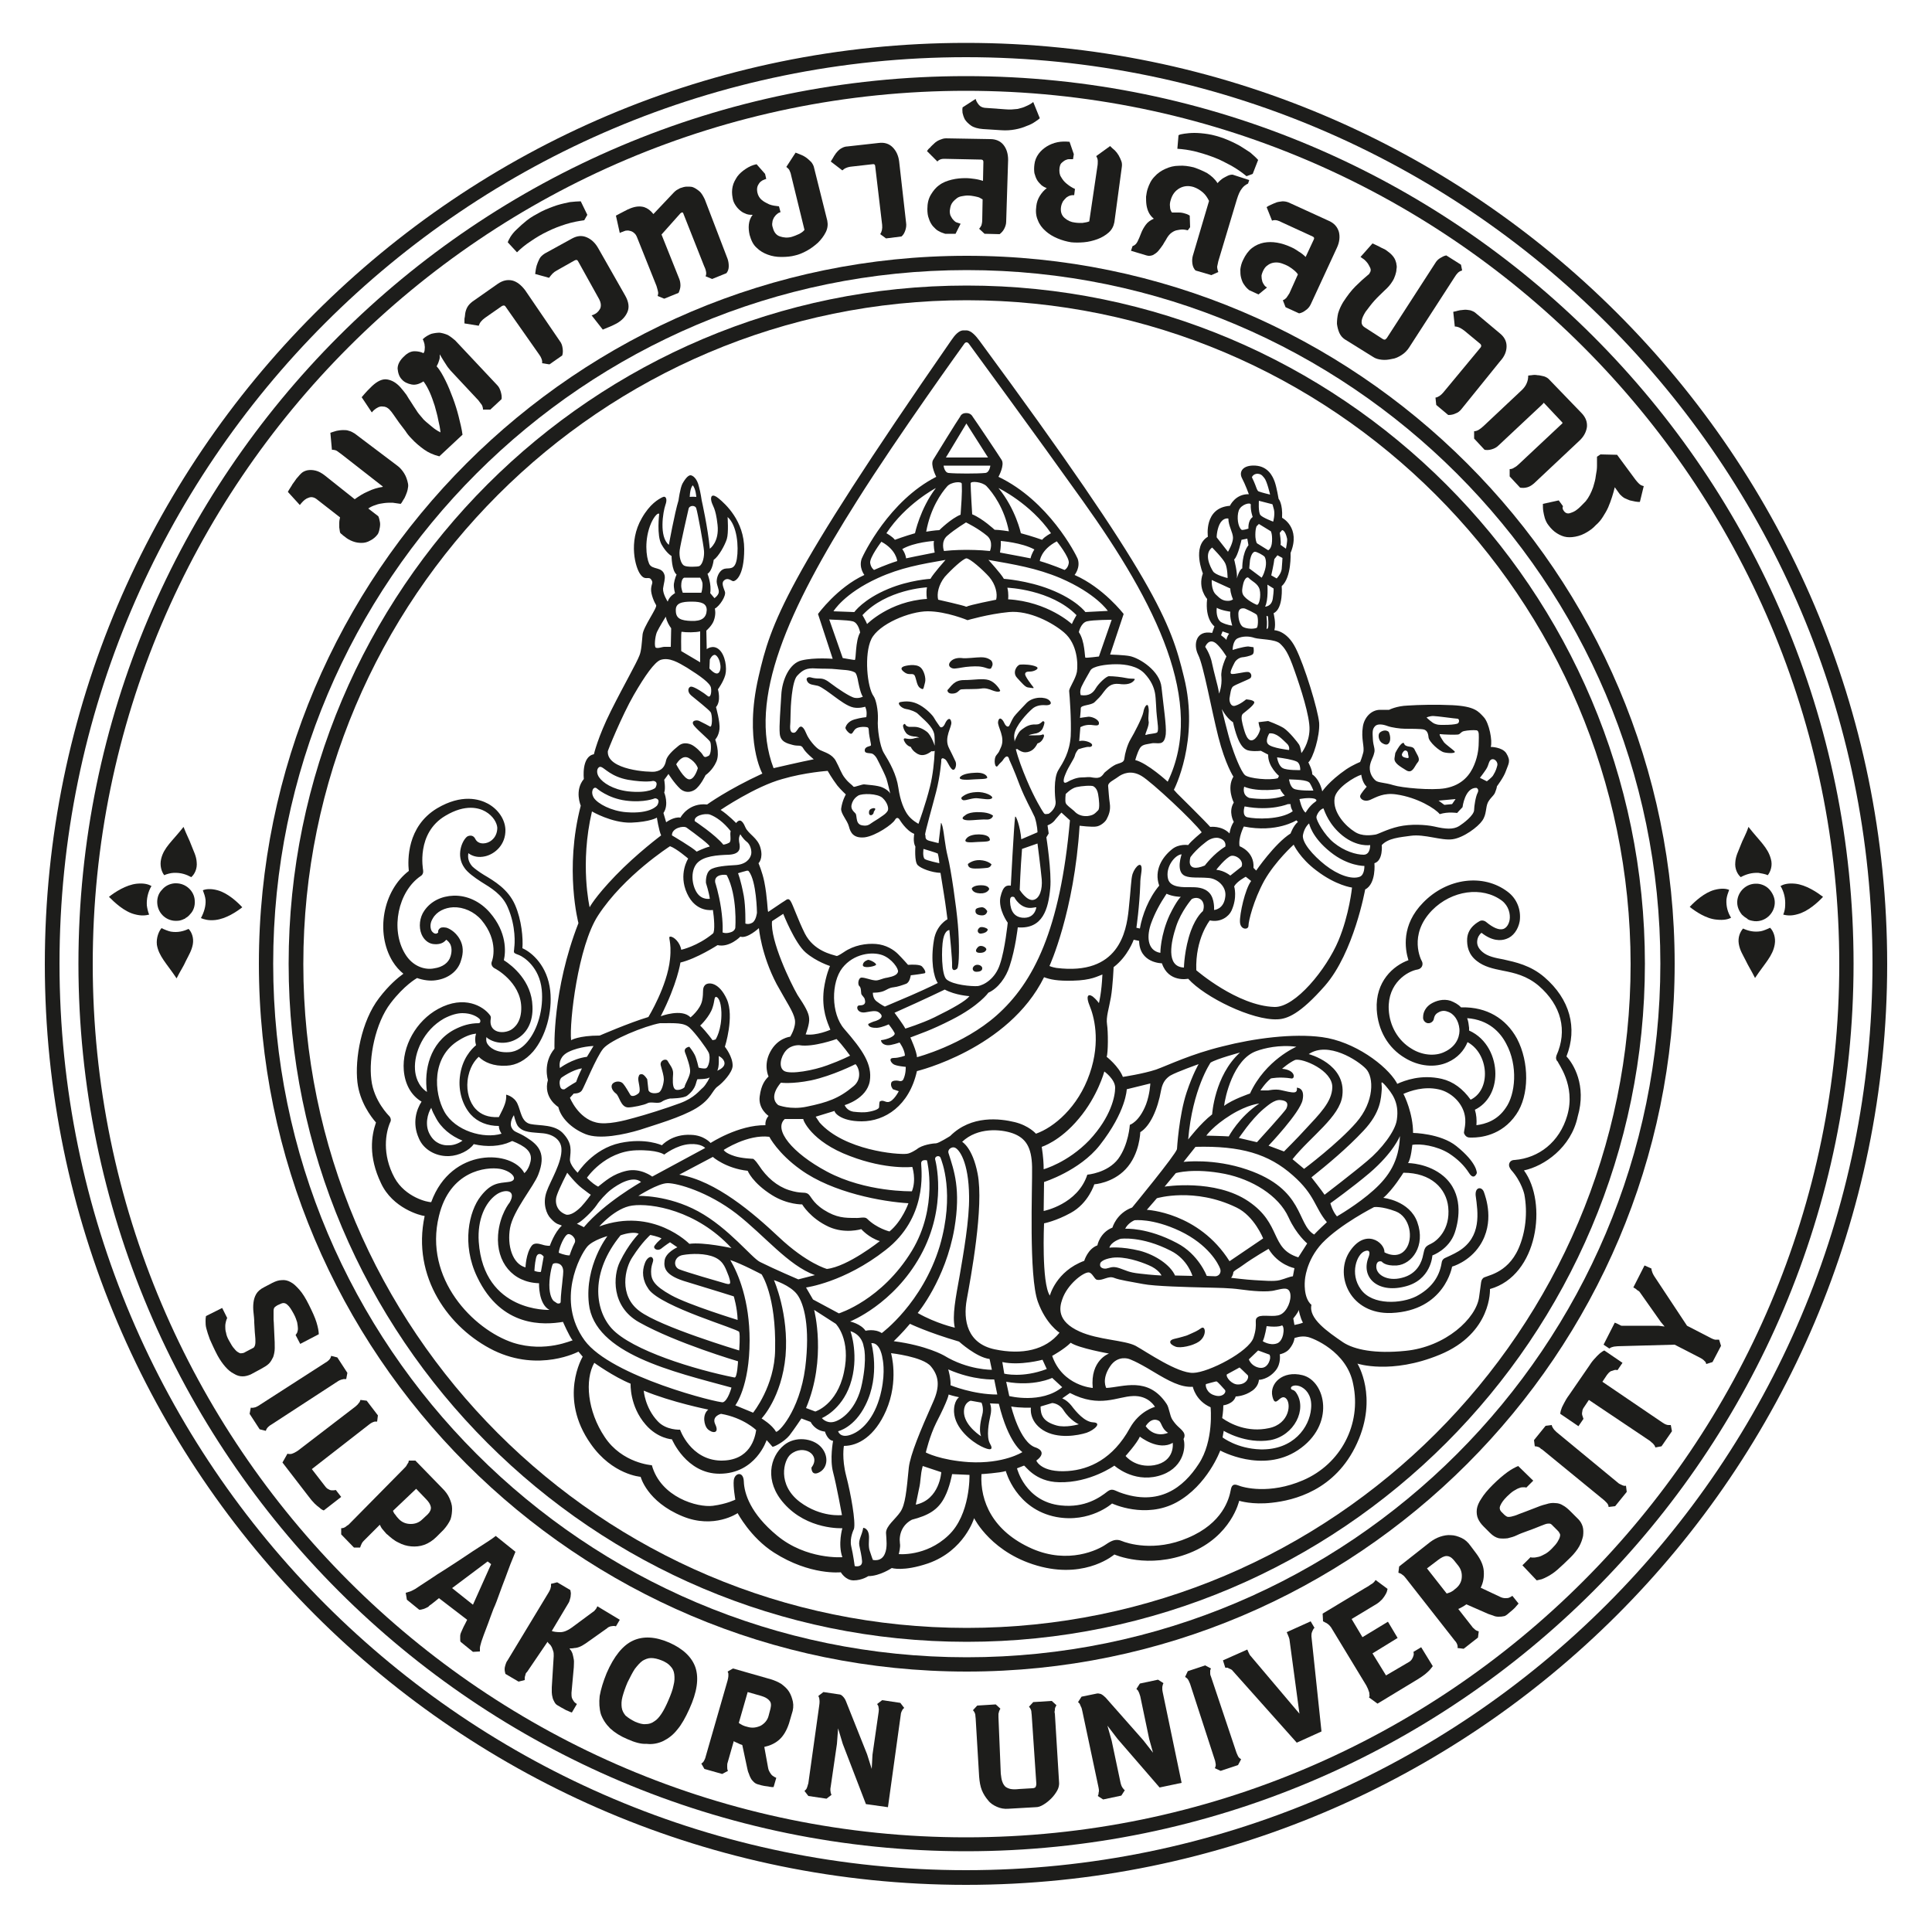 <?xml version="1.0" encoding="utf-8"?>
<!-- Generator: Adobe Illustrator 22.1.0, SVG Export Plug-In . SVG Version: 6.00 Build 0)  -->
<svg version="1.1" id="Layer_1" xmlns="http://www.w3.org/2000/svg" xmlns:xlink="http://www.w3.org/1999/xlink" x="0px" y="0px"
	 viewBox="0 0 500 500" style="enable-background:new 0 0 500 500;" xml:space="preserve">
<style type="text/css">
	.st0{fill:#1D1D1B;}
</style>
<g>
	<path class="st0" d="M250,479.1c-126.7,0-229.7-103-229.7-229.7c0-126.7,103-229.7,229.7-229.7c126.7,0,229.7,103.1,229.7,229.7
		C479.7,376.1,376.7,479.1,250,479.1 M250,23.5c-124.6,0-226,101.4-226,226c0,124.6,101.4,226,226,226c124.6,0,226-101.4,226-226
		C476,124.8,374.6,23.5,250,23.5"/>
	<path class="st0" d="M250,487.8c-131.4,0-238.4-106.9-238.4-238.3S118.6,11.1,250,11.1c131.4,0,238.4,106.9,238.4,238.4
		S381.4,487.8,250,487.8 M250,14.8c-129.4,0-234.6,105.2-234.6,234.6C15.4,378.8,120.7,484,250,484c129.4,0,234.6-105.2,234.6-234.6
		C484.6,120.1,379.4,14.8,250,14.8"/>
	<path class="st0" d="M250.2,432.6c-101,0-183.2-82.2-183.2-183.2c0-101,82.2-183.2,183.2-183.2c101,0,183.2,82.2,183.2,183.2
		C433.4,350.4,351.2,432.6,250.2,432.6 M250.2,69.9c-99,0-179.5,80.5-179.5,179.5c0,99,80.5,179.5,179.5,179.5
		c99,0,179.5-80.5,179.5-179.5C429.7,150.5,349.1,69.9,250.2,69.9"/>
	<path class="st0" d="M250.2,424.9c-96.8,0-175.5-78.7-175.5-175.5c0-96.8,78.7-175.5,175.5-175.5c96.8,0,175.5,78.7,175.5,175.5
		C425.7,346.2,347,424.9,250.2,424.9 M250.2,77.7c-94.7,0-171.7,77.1-171.7,171.8c0,94.7,77,171.8,171.7,171.8
		c94.7,0,171.8-77,171.8-171.8C421.9,154.7,344.9,77.7,250.2,77.7"/>
	<path class="st0" d="M57.5,338.5l1.3,2.6c-0.1,0.2-0.2,0.4-0.3,0.8c-0.1,0.4-0.2,0.8-0.2,1.3c0,0.5,0,1.1,0.2,1.7
		c0.1,0.7,0.4,1.4,0.8,2.1c0.5,0.9,0.9,1.6,1.3,2c0.4,0.5,0.7,0.8,1.1,1c0.3,0.2,0.6,0.3,0.9,0.2c0.3,0,0.6-0.1,0.9-0.3l1.9-1
		c0.3-0.1,0.4-0.3,0.5-0.5c0.1-0.2,0.2-0.6,0.2-1.1c0-0.5,0-1.1-0.1-1.9c-0.1-0.8-0.1-1.8-0.2-3.1c0-0.9-0.1-1.8-0.2-2.7
		c-0.1-0.9-0.1-1.7,0-2.5c0.1-0.8,0.3-1.5,0.7-2.2c0.4-0.7,1.1-1.3,2.1-1.8l2.1-1.1c0.8-0.4,1.6-0.7,2.4-0.7
		c0.8-0.1,1.6,0.1,2.3,0.5c0.8,0.4,1.5,1.1,2.3,2c0.8,0.9,1.6,2.2,2.4,3.8c0.9,1.8,1.6,3.3,2,4.6c0.4,1.3,0.6,2.4,0.6,3.1l-4.8,2.5
		l-1.2-2.3c0.1-0.1,0.2-0.3,0.4-0.6c0.1-0.3,0.2-0.6,0.2-1.1c0-0.4-0.1-1-0.2-1.6c-0.2-0.6-0.4-1.3-0.9-2.2
		c-0.6-1.1-1.1-1.9-1.6-2.3c-0.5-0.5-1.1-0.6-1.7-0.3l-0.9,0.4c-0.3,0.2-0.5,0.3-0.7,0.5c-0.2,0.2-0.3,0.5-0.3,1c0,0.5,0,1.2,0,2.2
		c0.1,1,0.1,2.3,0.2,4c0.1,1.3,0.1,2.5,0.1,3.4c0,0.9-0.2,1.7-0.4,2.3c-0.3,0.6-0.6,1.2-1.1,1.7c-0.5,0.5-1.2,0.9-2.1,1.4l-2.6,1.4
		c-0.7,0.3-1.4,0.5-2.1,0.5c-0.8,0-1.5-0.2-2.3-0.7c-0.8-0.4-1.5-1-2.2-1.8c-0.7-0.8-1.4-1.8-2-2.9c-0.9-1.7-1.5-3.1-2-4.2
		c-0.4-1.1-0.7-2-0.9-2.8c-0.2-0.7-0.2-1.4-0.2-1.8c0-0.5,0-0.9,0.1-1.4L57.5,338.5z"/>
	<path class="st0" d="M70.2,368.7c-0.2,0.1-0.5,0.3-0.8,0.6c-0.3,0.3-0.5,0.6-0.6,1l-1.6-0.4l-2.6-4l0.3-1.6c0.4,0.1,0.8,0,1.2-0.1
		c0.4-0.2,0.7-0.3,0.8-0.4l17.4-11.2c0.2-0.1,0.5-0.3,0.8-0.6c0.3-0.3,0.5-0.6,0.6-1.1l1.6,0.4l2.6,4l-0.3,1.6c-0.2,0-0.4,0-0.7,0
		c-0.2,0.1-0.5,0.1-0.7,0.2c-0.3,0.1-0.5,0.2-0.8,0.4L70.2,368.7z"/>
	<path class="st0" d="M92,364c0.3-0.3,0.6-0.5,0.7-0.7c0.2-0.2,0.3-0.4,0.4-0.5c0.1-0.2,0.1-0.4,0.2-0.5l1.6,0.2l2.9,3.8l-0.2,1.6
		c-0.2,0-0.4,0-0.6,0c-0.4,0.1-0.9,0.3-1.4,0.7l-14.9,11.6l3.4,4.4c0.3,0.4,0.6,0.7,0.9,0.8c0.3,0.2,0.6,0.3,0.9,0.3
		c0.3,0,0.7,0,1-0.1l1.4,1.8l-4.5,3.5c-0.3-0.1-0.7-0.3-1.1-0.7c-0.4-0.3-0.8-0.6-1.3-1.1c-0.5-0.5-1-1.1-1.6-1.9l-6.7-8.7l1.3-2.3
		c0.2,0.1,0.4,0.1,0.7,0.1c0.3,0,0.6-0.1,1-0.3c0.4-0.2,0.8-0.4,1.3-0.8L92,364z"/>
	<path class="st0" d="M104.6,380c0.3-0.3,0.6-0.6,0.7-0.9c0.2-0.3,0.3-0.5,0.4-0.6c0-0.2,0.1-0.4,0.1-0.5l1.7,0l7.1,7.3
		c0.7,0.7,1.3,1.5,1.7,2.4c0.4,0.9,0.7,1.8,0.7,2.7c0,0.9-0.1,1.9-0.4,2.8c-0.4,0.9-1,1.8-1.8,2.7l-1.8,1.8c-1,1-2.1,1.7-3.2,2.1
		c-1.1,0.4-2.3,0.5-3.4,0.4c-1.1-0.1-2.2-0.4-3.3-1c-1.1-0.5-2-1.3-2.9-2.1c-0.2-0.1-0.3-0.3-0.5-0.5c-0.2-0.2-0.4-0.5-0.6-0.7
		c-0.2-0.2-0.4-0.5-0.5-0.7c-0.1-0.2-0.2-0.4-0.3-0.6l-4.1,4.1c-0.2,0.2-0.4,0.4-0.6,0.8c-0.2,0.4-0.3,0.7-0.4,1l-1.6,0l-3.3-3.4
		v-1.6c0.4,0,0.8-0.1,1.2-0.4c0.3-0.3,0.6-0.4,0.7-0.5L104.6,380z M101.7,391c0.1,0.3,0.3,0.7,0.6,1c0.2,0.3,0.5,0.7,0.8,1
		c0.9,1,2,1.4,3.2,1.4c1.2,0,2.2-0.4,3-1.2l1.4-1.3c0.6-0.6,0.9-1.3,0.8-1.9c-0.1-0.6-0.5-1.3-1.3-2.1l-2.5-2.6L101.7,391z"/>
	<path class="st0" d="M113.6,413.6c-0.4,0.3-0.7,0.6-1.1,0.9c-0.3,0.2-0.6,0.5-0.9,0.7c-0.3,0.2-0.6,0.4-0.7,0.6
		c-0.4,0.2-0.7,0.4-1,0.5c-0.3,0.1-0.5,0.2-0.7,0.2c-0.2,0.1-0.5,0.1-0.7,0.1l-3.2-2.6l-0.3-1.8c0.2,0,0.4-0.1,0.7-0.2
		c0.5-0.1,1.1-0.4,1.8-0.8c0.2-0.1,0.7-0.5,1.5-1c0.7-0.5,1.6-1,2.6-1.7c1-0.7,2.1-1.4,3.4-2.2c1.2-0.8,2.5-1.6,3.7-2.4
		c1.2-0.8,2.4-1.6,3.6-2.4c1.2-0.8,2.2-1.4,3.1-2c0.9-0.6,1.9-1.2,2.9-2l5.1,4.1c-0.5,1.2-0.9,2.2-1.3,3.2c-0.4,1-0.8,2.2-1.3,3.5
		c-0.5,1.3-1,2.6-1.5,4c-0.5,1.4-1,2.8-1.6,4.1c-0.5,1.4-1,2.6-1.4,3.8c-0.4,1.1-0.8,2.1-1.1,2.9c-0.3,0.8-0.5,1.4-0.6,1.7
		c-0.1,0.4-0.2,0.8-0.3,1.1c-0.1,0.3-0.1,0.6-0.1,0.8c0,0.3,0,0.5,0,0.7l-1.8,0.1l-3.2-2.6c-0.1-0.2-0.1-0.4-0.1-0.7
		c0-0.2,0-0.5,0-0.8c0-0.3,0.1-0.7,0.3-1.1c0.1-0.2,0.2-0.5,0.4-0.9c0.2-0.4,0.3-0.7,0.5-1c0.2-0.4,0.4-0.8,0.6-1.2L113.6,413.6z
		 M127.1,404.8l-0.9-0.7L117,411l5.4,4.3L127.1,404.8z"/>
	<path class="st0" d="M136.4,432.7c0,0-0.1,0.1-0.2,0.2c-0.1,0.1-0.2,0.3-0.2,0.5c-0.1,0.2-0.1,0.4-0.2,0.7c0,0.2,0,0.5,0,0.7
		l-1.6,0.4l-3.4-2c-0.1-0.4-0.2-0.8-0.2-1.2c0-0.4,0.1-0.8,0.2-1.1c0.1-0.3,0.2-0.6,0.3-0.8c0.1-0.2,0.2-0.3,0.2-0.3l10.7-17.7
		c0.1-0.2,0.3-0.5,0.4-0.8c0.1-0.2,0.1-0.5,0.2-0.7c0-0.2,0-0.4,0-0.7l1.6-0.4l3.4,2c0.1,0.5,0.2,0.9,0.1,1.3c0,0.4-0.1,0.8-0.2,1.1
		c-0.1,0.4-0.2,0.7-0.4,1l-4.3,7.2c0.5,0.2,1.3,0.3,2.2,0.3c0.9,0,1.9-0.4,3-1.2l5.4-4c0.2-0.1,0.4-0.3,0.5-0.4
		c0.1-0.2,0.3-0.3,0.4-0.5c0-0.1,0.1-0.1,0.1-0.2c0-0.1,0.1-0.1,0.1-0.2l0.1-0.2l5.8,3.5l-1,1.7c-0.2-0.1-0.4-0.1-0.7-0.1
		c-0.2,0-0.5,0.1-0.7,0.1c-0.3,0.1-0.6,0.2-0.9,0.5l-5.5,3.9c-0.6,0.4-1.1,0.7-1.6,0.9c-0.5,0.2-1,0.3-1.3,0.3
		c-0.4,0.1-0.7,0.1-0.9,0.1c-0.2,0-0.4,0-0.4,0c0.1,0.2,0.2,0.4,0.4,0.6c0.1,0.2,0.3,0.5,0.4,0.9c0.1,0.4,0.2,0.8,0.3,1.4
		c0.1,0.5,0,1.2,0,2l-0.6,6.6c0,0.5,0,0.9,0.1,1.3c0.1,0.3,0.3,0.6,0.5,0.9c0.2,0.3,0.5,0.5,0.8,0.7l-1.3,2.2
		c-0.3-0.1-0.6-0.2-1-0.4c-0.3-0.1-0.7-0.3-1.2-0.6c-0.4-0.2-0.9-0.5-1.4-0.8c-0.4-0.2-0.7-0.5-0.9-0.9c-0.2-0.4-0.4-0.7-0.5-1.2
		c-0.1-0.4-0.2-0.9-0.2-1.3c0-0.5,0-0.9,0-1.3l0.5-8.1c0-0.4,0-0.9-0.1-1.2c-0.1-0.4-0.3-0.8-0.4-1.1c-0.2-0.3-0.3-0.6-0.6-0.8
		c-0.2-0.2-0.4-0.4-0.5-0.6L136.4,432.7z"/>
	<path class="st0" d="M162.4,450.1c-1.9-0.8-3.3-1.7-4.5-2.8c-1.1-1.1-1.9-2.3-2.4-3.7c-0.4-1.4-0.5-3-0.3-4.7
		c0.3-1.7,0.9-3.7,1.8-5.9c1.9-4.4,4.2-7.2,6.8-8.4c2.6-1.2,5.7-1.1,9.4,0.5c3.6,1.6,5.9,3.8,6.8,6.5c0.9,2.8,0.4,6.3-1.6,10.7
		c-1,2.2-2,4-3.1,5.3c-1.1,1.4-2.3,2.3-3.7,3c-1.3,0.6-2.8,0.9-4.3,0.7C165.9,451.4,164.2,450.9,162.4,450.1 M164.4,445.6
		c1,0.4,1.9,0.7,2.7,0.6c0.8,0,1.5-0.2,2.2-0.7c0.7-0.4,1.3-1.1,1.9-2c0.6-0.9,1.2-2.1,1.8-3.5c0.6-1.4,1.1-2.7,1.3-3.8
		c0.3-1.1,0.3-2,0.2-2.9c-0.1-0.8-0.4-1.5-1-2.1c-0.5-0.6-1.3-1.1-2.3-1.5c-1-0.4-1.9-0.6-2.7-0.6c-0.8,0-1.5,0.3-2.2,0.7
		c-0.7,0.5-1.3,1.2-2,2.1c-0.6,0.9-1.2,2.1-1.9,3.5c-0.6,1.4-1,2.6-1.3,3.7c-0.3,1.1-0.3,2-0.2,2.8c0.1,0.8,0.5,1.5,1,2.1
		C162.6,444.6,163.4,445.1,164.4,445.6"/>
	<path class="st0" d="M188.3,434.9c0.1-0.5,0.2-0.8,0.2-1.1c0-0.3,0-0.5,0-0.7c-0.1-0.2-0.1-0.4-0.2-0.5l1.4-0.8l9.8,2.8
		c1,0.3,1.9,0.7,2.7,1.2c0.8,0.6,1.5,1.2,2,2c0.5,0.8,0.8,1.7,1,2.6c0.2,1,0.1,2.1-0.3,3.2l-0.7,2.4c-0.6,1.8-1.4,3.2-2.5,4.2
		c-1.1,1-2.5,1.6-3.9,1.9l1,5.5c0.1,0.5,0.3,0.9,0.5,1.2c0.2,0.3,0.4,0.6,0.7,0.8c0.3,0.2,0.6,0.4,0.9,0.5l-0.7,2.4
		c-0.3,0-0.7,0-1.1-0.1c-0.3-0.1-0.8-0.1-1.3-0.2c-0.5-0.1-1-0.2-1.6-0.4c-0.4-0.1-0.8-0.3-1.1-0.6c-0.3-0.3-0.6-0.6-0.8-1
		c-0.2-0.4-0.4-0.8-0.5-1.2c-0.2-0.4-0.3-0.8-0.4-1.3l-1.3-6.1c-0.4-0.1-0.8-0.3-1.2-0.5c-0.4-0.2-0.8-0.3-1-0.5l-1.6,5.6
		c-0.1,0.2-0.1,0.6-0.1,1c0,0.4,0,0.8,0.2,1.1l-1.5,0.8l-4.6-1.3l-0.8-1.4c0.4-0.2,0.6-0.5,0.8-0.9c0.2-0.4,0.3-0.7,0.3-0.8
		L188.3,434.9z M191.2,445.9c0.3,0.2,0.6,0.4,1,0.6c0.4,0.2,0.8,0.3,1.2,0.4c1.3,0.4,2.4,0.2,3.5-0.3c1-0.6,1.7-1.4,2-2.5l0.5-1.9
		c0.2-0.9,0.2-1.6-0.3-2.1c-0.4-0.5-1.1-0.9-2.1-1.2l-3.5-1L191.2,445.9z"/>
	<path class="st0" d="M229.8,467.7l-5.7-0.8l-6-15.6l-1.2-4l-0.3,4l-1.6,11c-0.1,0.4-0.1,0.7-0.1,1c0,0.3,0.1,0.5,0.1,0.7
		c0.1,0.2,0.1,0.4,0.2,0.5l-1.3,1l-4.7-0.7l-1-1.3c0.1-0.1,0.2-0.2,0.4-0.4c0.1-0.1,0.2-0.3,0.3-0.6c0.1-0.3,0.2-0.6,0.3-1l2.8-20
		c0.1-0.5,0.1-1,0.1-1.3c0-0.3-0.1-0.6-0.1-0.8c-0.1-0.2-0.2-0.4-0.2-0.5l1.3-1l4,0.6c0.4,0,0.7,0.2,1,0.5c0.3,0.3,0.6,0.7,0.8,1.2
		l5.5,13.8l1.2,3.8l0.2-3.7l1.6-11.1c0-0.4,0.1-0.7,0-0.9c0-0.3-0.1-0.5-0.1-0.6c-0.1-0.2-0.2-0.3-0.3-0.5l1.3-1l4.7,0.7l1,1.3
		c-0.1,0.1-0.3,0.3-0.4,0.4c-0.1,0.2-0.2,0.4-0.3,0.6c-0.1,0.2-0.2,0.6-0.2,0.9L229.8,467.7z"/>
	<path class="st0" d="M267,443.8c0-0.2-0.1-0.6-0.1-1c-0.1-0.4-0.3-0.8-0.6-1.1l1.1-1.2l4.8-0.3l1.2,1.1c-0.1,0.2-0.2,0.4-0.3,0.6
		c-0.1,0.2-0.1,0.5-0.1,0.7c-0.1,0.3-0.1,0.6,0,0.9l1.1,18c0,0.5-0.1,1.2-0.5,1.9c-0.4,0.7-0.9,1.4-1.5,2c-0.6,0.6-1.3,1.2-2,1.6
		c-0.8,0.5-1.4,0.7-2.1,0.7l-7,0.4c-1.1,0.1-2.1-0.1-3-0.5c-0.9-0.4-1.7-0.9-2.3-1.7c-0.6-0.7-1.2-1.6-1.6-2.6
		c-0.4-1-0.6-2.2-0.7-3.5l-0.9-15.1c0-0.2-0.1-0.6-0.1-1c-0.1-0.4-0.3-0.8-0.6-1.1l1.1-1.2l4.8-0.3l1.2,1.1
		c-0.1,0.2-0.2,0.3-0.3,0.6c-0.1,0.2-0.1,0.5-0.2,0.7c0,0.3,0,0.6,0,0.9L259,459c0.1,0.9,0.2,1.6,0.4,2.1c0.2,0.6,0.5,1,0.8,1.3
		c0.4,0.3,0.9,0.5,1.4,0.6c0.6,0.1,1.3,0.1,2.1,0l3.4-0.2c0.4,0,0.7-0.1,0.9-0.3c0.1-0.2,0.2-0.5,0.2-0.9L267,443.8z"/>
	<path class="st0" d="M305.8,461.4l-5.7,1.2L289.2,450l-2.6-3.4l1.1,3.9l2.3,10.9c0.1,0.4,0.2,0.7,0.3,0.9c0.1,0.2,0.2,0.4,0.4,0.6
		c0.1,0.2,0.3,0.3,0.4,0.4l-0.9,1.4l-4.7,1l-1.4-0.9c0.1-0.1,0.1-0.3,0.2-0.5c0-0.2,0-0.4,0.1-0.7c0-0.3,0-0.6-0.1-1l-4.2-19.8
		c-0.1-0.5-0.2-0.9-0.4-1.2c-0.1-0.3-0.2-0.5-0.3-0.7c-0.2-0.2-0.3-0.3-0.4-0.4l0.9-1.4l3.9-0.8c0.3-0.1,0.7,0,1.1,0.1
		c0.4,0.2,0.8,0.5,1.2,0.9l9.8,11.1l2.5,3.2l-1-3.6l-2.3-11c-0.1-0.3-0.2-0.6-0.3-0.9c-0.1-0.2-0.2-0.4-0.3-0.6
		c-0.2-0.2-0.3-0.3-0.4-0.4l0.9-1.4l4.7-1l1.4,0.9c-0.1,0.2-0.2,0.4-0.2,0.6c-0.1,0.2-0.1,0.4-0.1,0.7c0,0.3,0,0.6,0.1,1
		L305.8,461.4z"/>
	<path class="st0" d="M320,453.6c0.1,0.2,0.2,0.5,0.4,0.9c0.2,0.4,0.5,0.6,0.8,0.8l-0.8,1.5l-4.5,1.5l-1.5-0.7
		c0.2-0.4,0.3-0.8,0.2-1.2c-0.1-0.4-0.1-0.7-0.2-0.9l-6.4-19.7c-0.1-0.2-0.2-0.5-0.4-0.9c-0.2-0.4-0.5-0.7-0.9-0.9l0.7-1.5l4.5-1.5
		l1.5,0.8c-0.1,0.2-0.2,0.4-0.2,0.6c0,0.2,0,0.5,0,0.7c0,0.3,0.1,0.6,0.2,0.8L320,453.6z"/>
	<path class="st0" d="M335.6,451l-16.5-18.5c-0.2-0.3-0.5-0.5-0.8-0.6c-0.2-0.1-0.5-0.2-0.6-0.3c-0.2,0-0.4,0-0.6,0l-0.6-1.9
		l6.3-2.8l0.3,0.7c0.1,0.2,0.2,0.4,0.3,0.6c0.1,0.2,0.2,0.3,0.3,0.4l12.6,14.9l-2.6-19.3c-0.1-0.3-0.2-0.7-0.4-1.1l-0.3-0.7l6.2-2.8
		l1,1.7c-0.2,0.1-0.3,0.3-0.4,0.5c-0.1,0.2-0.2,0.4-0.3,0.7c-0.1,0.3-0.1,0.6-0.1,1l2.6,24.6L335.6,451z"/>
	<path class="st0" d="M364.5,430.2c0.4-0.2,0.7-0.5,0.9-0.8c0.2-0.3,0.3-0.6,0.4-0.9c0.1-0.3,0.1-0.6,0-1l2-1.2l3,4.9
		c-0.2,0.3-0.5,0.6-0.8,1c-0.3,0.3-0.7,0.7-1.2,1.1c-0.5,0.4-1.1,0.8-1.9,1.3l-10.4,6.3l-2.2-1.6c0.1-0.2,0.2-0.4,0.1-0.7
		c0-0.3,0-0.6-0.2-1c-0.1-0.4-0.3-0.8-0.6-1.4l-9.1-15c-0.2-0.3-0.4-0.5-0.6-0.7c-0.2-0.2-0.4-0.3-0.7-0.5c-0.3-0.1-0.5-0.3-0.8-0.4
		l-0.1-2l10.8-6.5c0.5-0.3,1.1-0.6,1.6-1c0.6-0.3,1-0.7,1.3-1.2l3.1,2.3c-0.1,0.5-0.2,0.9-0.5,1.4c-0.2,0.4-0.5,0.8-0.9,1.3
		c-0.4,0.4-0.9,0.9-1.6,1.3l-6.3,3.8l2.8,4.7l6.6-4l2.5,4.2l-6.5,4l3.5,5.7L364.5,430.2z"/>
	<path class="st0" d="M363.8,408.4c-0.3-0.4-0.6-0.7-0.8-0.8c-0.2-0.2-0.4-0.3-0.6-0.4c-0.2-0.1-0.4-0.1-0.5-0.2l0.2-1.6l8-6.3
		c0.8-0.6,1.7-1.1,2.6-1.4c0.9-0.3,1.9-0.5,2.8-0.4c0.9,0,1.8,0.3,2.7,0.7c0.9,0.4,1.7,1.1,2.4,2.1l1.5,2c1.1,1.5,1.8,3,1.9,4.5
		c0.1,1.5-0.1,2.9-0.8,4.3l5.1,2.4c0.4,0.2,0.9,0.3,1.2,0.3c0.4,0,0.7,0,1-0.1c0.3-0.1,0.6-0.3,0.9-0.5l1.6,2
		c-0.2,0.2-0.4,0.5-0.7,0.8c-0.2,0.3-0.6,0.6-0.9,0.9c-0.4,0.3-0.8,0.7-1.3,1.1c-0.4,0.3-0.7,0.5-1.1,0.5c-0.4,0.1-0.8,0.1-1.3,0.1
		c-0.4,0-0.9-0.1-1.3-0.3c-0.4-0.1-0.8-0.3-1.2-0.4l-5.7-2.5c-0.3,0.2-0.7,0.5-1.1,0.7c-0.4,0.2-0.7,0.4-1,0.5l3.6,4.6
		c0.1,0.2,0.4,0.4,0.7,0.7c0.3,0.3,0.7,0.4,1,0.5l-0.2,1.6l-3.7,2.9l-1.6-0.2c0.1-0.4,0-0.8-0.2-1.2c-0.2-0.4-0.4-0.6-0.5-0.7
		L363.8,408.4z M374.4,412.4c0.3-0.1,0.7-0.2,1.1-0.4c0.4-0.2,0.7-0.4,1-0.7c1.1-0.8,1.7-1.8,1.8-3c0.1-1.2-0.2-2.2-0.9-3.1
		l-1.2-1.5c-0.6-0.7-1.2-1-1.8-1c-0.7,0-1.4,0.4-2.2,1l-2.9,2.2L374.4,412.4z"/>
	<path class="st0" d="M394,405.1l2.1-2.1c0.2,0.1,0.4,0.1,0.8,0.1c0.4,0,0.8-0.1,1.3-0.2c0.5-0.1,1-0.4,1.6-0.7
		c0.6-0.3,1.2-0.8,1.8-1.4c0.7-0.7,1.2-1.3,1.5-1.8c0.3-0.5,0.5-0.9,0.6-1.3c0.1-0.4,0.1-0.7-0.1-0.9c-0.1-0.3-0.3-0.5-0.5-0.7
		l-1.5-1.5c-0.2-0.2-0.4-0.3-0.7-0.3c-0.2,0-0.6,0-1.1,0.2c-0.5,0.2-1.1,0.4-1.8,0.7c-0.8,0.3-1.7,0.7-2.9,1.1
		c-0.8,0.3-1.7,0.6-2.5,1c-0.8,0.4-1.6,0.6-2.4,0.8c-0.8,0.1-1.6,0.1-2.3,0c-0.8-0.2-1.5-0.6-2.3-1.4l-1.7-1.7
		c-0.6-0.6-1.1-1.3-1.4-2c-0.3-0.7-0.4-1.5-0.3-2.4c0.1-0.8,0.5-1.8,1.2-2.8c0.6-1,1.6-2.2,2.9-3.5c1.4-1.4,2.7-2.5,3.8-3.3
		c1.1-0.8,2.1-1.3,2.8-1.6l3.9,3.8l-1.8,1.8c-0.2-0.1-0.4-0.1-0.7-0.1c-0.3,0-0.7,0-1.1,0.2c-0.4,0.1-0.9,0.4-1.4,0.7
		c-0.5,0.3-1.1,0.8-1.8,1.5c-0.9,0.9-1.4,1.6-1.7,2.3c-0.3,0.6-0.2,1.2,0.3,1.7l0.7,0.7c0.2,0.2,0.5,0.4,0.7,0.5
		c0.2,0.1,0.6,0.1,1.1,0c0.5-0.1,1.2-0.3,2.1-0.7c0.9-0.3,2.1-0.8,3.7-1.4c1.2-0.5,2.3-0.9,3.2-1.1c0.9-0.3,1.7-0.4,2.4-0.3
		c0.7,0,1.4,0.2,2,0.6c0.6,0.3,1.3,0.9,1.9,1.5l2.1,2.1c0.5,0.5,0.9,1.2,1.1,1.9c0.2,0.7,0.2,1.5,0.1,2.4c-0.2,0.9-0.5,1.8-1,2.7
		c-0.5,0.9-1.3,1.9-2.2,2.8c-1.4,1.4-2.5,2.4-3.4,3.2c-0.9,0.8-1.7,1.3-2.4,1.7c-0.7,0.4-1.2,0.6-1.7,0.8c-0.5,0.1-0.9,0.2-1.3,0.3
		L394,405.1z"/>
	<path class="st0" d="M418.8,383.8c0.2,0.2,0.5,0.3,0.9,0.5c0.4,0.2,0.7,0.3,1.1,0.2l0.2,1.6l-3,3.7l-1.7,0.2c0-0.4-0.2-0.8-0.5-1.1
		c-0.3-0.3-0.5-0.5-0.6-0.6l-16-13.1c-0.2-0.1-0.5-0.3-0.8-0.6c-0.4-0.2-0.8-0.3-1.2-0.3l-0.2-1.6l3-3.7l1.6-0.2
		c0,0.2,0.1,0.4,0.2,0.6c0.1,0.2,0.3,0.4,0.4,0.6c0.2,0.2,0.4,0.4,0.6,0.6L418.8,383.8z"/>
	<path class="st0" d="M411.2,362.3l-1.2,1.8c-0.3,0.4-0.5,0.8-0.5,1.2c-0.1,0.4-0.1,0.7,0,1c0.1,0.3,0.2,0.6,0.3,0.9l-1.3,1.9
		l-4.7-3.2c0-0.3,0.1-0.8,0.3-1.3c0.1-0.4,0.4-0.9,0.7-1.5c0.3-0.6,0.7-1.3,1.3-2.1l5.3-7.7c0.5-0.8,1-1.4,1.5-1.9
		c0.4-0.5,0.9-0.9,1.2-1.2c0.4-0.3,0.8-0.6,1.1-0.7l4.7,3.2l-1.3,1.9c-0.3-0.1-0.6-0.1-0.9,0c-0.3,0.1-0.6,0.2-0.9,0.3
		c-0.3,0.2-0.6,0.5-0.9,0.9l-1.2,1.8l15.6,10.6c0.6,0.4,1.1,0.6,1.5,0.6c0.2,0,0.4,0,0.6,0l0.3,1.6l-2.7,3.9l-1.6,0.3
		c0-0.1-0.1-0.3-0.2-0.5c-0.1-0.1-0.2-0.3-0.4-0.5c-0.2-0.2-0.5-0.4-0.8-0.7L411.2,362.3z"/>
	<path class="st0" d="M427.4,328.3c0,0.2,0,0.4,0.1,0.6c0.1,0.4,0.3,0.9,0.7,1.5l8.4,12.7l6.2,3.2c0.6,0.3,1.1,0.5,1.5,0.4
		c0.2,0,0.4,0,0.6,0l0.5,1.6l-2.2,4.2l-1.6,0.5c-0.1-0.1-0.1-0.3-0.2-0.5c-0.1-0.1-0.3-0.3-0.5-0.5c-0.2-0.2-0.5-0.4-0.9-0.6
		l-6.6-3.4l-14.7,0.4c-0.4,0-0.7,0.1-1,0.1c-0.3,0.1-0.5,0.1-0.7,0.2c-0.2,0.1-0.4,0.2-0.5,0.3L415,348l2.9-5.7
		c0.3,0.1,0.5,0.2,0.7,0.3c0.2,0.1,0.4,0.2,0.6,0.3c0.2,0.1,0.3,0.2,0.5,0.2l9.5,0l1.6,0.2l-1-1.2l-5.5-7.8
		c-0.1-0.1-0.2-0.2-0.4-0.3c-0.2-0.1-0.3-0.2-0.5-0.4c-0.2-0.1-0.4-0.3-0.7-0.4l2.9-5.7L427.4,328.3z"/>
	<path class="st0" d="M102.8,120.5c0.7,0.5,1.3,1.2,1.8,2c0.5,0.8,0.8,1.7,1,2.7c0.1,0.5,0,1-0.1,1.5c-0.1,0.5-0.3,1-0.5,1.5
		c-0.2,0.5-0.4,0.9-0.7,1.3c-0.2,0.4-0.4,0.7-0.6,0.9c-0.7-0.1-1.4-0.2-2.1-0.3c-0.7,0-1.5,0-2.2,0.1c-0.7,0.1-1.5,0.2-2.2,0.5
		c-0.7,0.2-1.3,0.5-1.9,0.9l2.6,2c0.2,0.4,0.3,0.9,0.4,1.4c0.1,0.4,0.1,0.9,0,1.5c-0.1,0.6-0.2,1.1-0.5,1.7c-0.6,0.8-1.2,1.3-2,1.7
		c-0.7,0.4-1.4,0.6-2.2,0.6c-0.8,0-1.5-0.1-2.3-0.4c-0.8-0.3-1.5-0.7-2.2-1.3c-0.2-0.1-0.4-0.3-0.6-0.5c-0.2-0.1-0.4-0.3-0.5-0.5
		c-0.1-0.4-0.1-0.8-0.2-1.3c0-0.4,0-0.8,0-1.2c0-0.5,0.1-0.9,0.2-1.4l-5.9-4.6c-0.7-0.6-1.5-0.8-2.2-0.5c-0.7,0.2-1.3,0.7-1.9,1.4
		c-0.2,0.2-0.3,0.4-0.4,0.5l-3.1-3.4c0.4-0.8,0.9-1.4,1.2-2c0.4-0.5,0.7-1,1-1.4c0.6-0.7,1.1-1.3,1.5-1.6c0.4-0.3,0.9-0.5,1.4-0.6
		c0.6-0.1,1.3-0.1,2.1,0.1c0.8,0.2,1.5,0.6,2.3,1.2l7.8,6.2c1.1-0.8,2.2-1.5,3.4-2c1.2-0.6,2.5-1,3.9-1.2c-0.1-0.1-0.1-0.2-0.3-0.3
		l-10.5-8.2c-0.4-0.3-0.8-0.6-1.1-0.8c-0.3-0.2-0.8-0.3-1.3-0.3l-0.4-4.4c0.5-0.2,1-0.3,1.6-0.5c0.5-0.1,1.1-0.2,1.6-0.2
		c0.6,0,1.1,0,1.6,0.2c0.5,0.1,1,0.4,1.5,0.7L102.8,120.5z"/>
	<path class="st0" d="M128.7,99.7c0.4,0.4,0.7,1,0.9,1.7c0.2,0.7,0.3,1.3,0.2,1.9l-2.9,2.7l-1.9,0c0-0.4-0.1-0.8-0.3-1.2
		c-0.3-0.4-0.6-0.8-0.9-1.2l-7.2-7.7c-0.3-0.4-0.7-0.8-1-1.3c-0.3-0.5-0.6-0.9-0.9-1.4c-0.3-0.5-0.6-1-0.9-1.5c0,0.3,0,0.5,0,0.8
		c0,0.3-0.1,0.6-0.2,0.9c-0.1,0.3-0.2,0.6-0.3,0.8c-0.1,0.2-0.2,0.4-0.3,0.6c0.9,1,1.6,2.3,2.3,3.7c0.7,1.4,1.3,2.9,1.9,4.5
		c0.6,1.6,1.1,3.2,1.5,4.8c0.4,1.6,0.8,3.2,1,4.7l-6,5.6c-1.6-0.4-2.9-1-4-1.8c-1.1-0.8-2.2-1.7-3.2-2.8c-0.6-0.6-1.1-1.2-1.6-2
		c-0.5-0.7-1.1-1.4-1.6-2.1c-0.5-0.7-1-1.4-1.4-2c-0.4-0.6-0.8-1.1-1.1-1.4c-0.5-0.5-1-0.8-1.8-0.8c-0.7-0.1-1.5,0.3-2.3,1
		c-0.1,0.1-0.1,0.2-0.2,0.2c-0.1,0.1-0.1,0.1-0.1,0.2l-0.2,0.1l-2.6-3.9c0.6-0.7,1.1-1.3,1.5-1.7c0.5-0.5,0.9-0.9,1.2-1.2
		c1.4-1.3,2.7-1.9,3.9-1.7c1.2,0.2,2.3,0.8,3.4,2c0.6,0.7,1.1,1.3,1.6,2c0.4,0.7,0.8,1.3,1.2,1.9c0.4,0.6,0.8,1.3,1.3,2
		c0.4,0.7,1,1.4,1.7,2.2c0.2,0.3,0.6,0.6,0.9,0.9c0.4,0.3,0.8,0.7,1.2,1c0.4,0.3,0.8,0.7,1.3,1c0.4,0.3,0.8,0.5,1.2,0.7
		c-0.1-1-0.3-2.1-0.6-3.3c-0.2-1.2-0.6-2.4-0.9-3.6c-0.4-1.2-0.8-2.4-1.3-3.5c-0.5-1.1-1-2-1.6-2.8c-1.1,0.7-2.1,1-3.1,0.8
		c-1-0.2-1.9-0.6-2.5-1.3c-0.7-0.7-1-1.7-1.1-2.8c0-1.1,0.6-2.2,1.7-3.2c0.9-0.9,1.8-1.3,2.7-1.3c0.9,0,1.7,0.2,2.3,0.5
		c0.2-0.3,0.3-0.6,0.3-0.9c0-0.3,0.1-0.7,0-1c0-0.4-0.1-0.7-0.2-1c-0.1-0.3-0.2-0.6-0.3-0.7c0.7-0.7,1.5-1.1,2.2-1.4
		c0.8-0.2,1.5-0.3,2.2-0.3c0.7,0.1,1.4,0.3,2.1,0.6c0.7,0.4,1.3,0.9,1.9,1.4L128.7,99.7z"/>
	<path class="st0" d="M144.9,88.3c0.4,0.5,0.6,1.1,0.7,1.8c0.1,0.7,0.1,1.3-0.1,1.9l-3.3,2.3l-1.9-0.3c0.1-0.7-0.2-1.5-0.8-2.3
		l-8.7-12.4c-0.2-0.3-0.5-0.3-0.9-0.1l-4.3,3c-1,0.7-1.5,1.4-1.7,2.1l-3.7-0.6c0-0.3,0-0.6,0-0.9c0-0.3,0-0.5,0.1-0.8
		c0-0.3,0.1-0.6,0.1-0.9c0.1-0.6,0.3-1.2,0.6-1.7c0.3-0.5,0.7-0.9,1.2-1.3l6.7-4.7c1.2-0.8,2.4-1.1,3.7-0.8c1.2,0.3,2.3,1.2,3.3,2.5
		L144.9,88.3z"/>
	<path class="st0" d="M161.8,76.5c0.9,1.6,1.1,3,0.6,4.2c-0.5,1.2-1.4,2.2-2.8,3c-0.2,0.1-0.4,0.2-0.6,0.3c-0.2,0.1-0.4,0.2-0.6,0.3
		l-2.4,1l-2.9-3.7c0.1,0,0.3-0.1,0.4-0.1c0.1-0.1,0.2-0.1,0.4-0.2c0.8-0.4,1.2-1,1.5-1.6c0.2-0.7,0.1-1.4-0.3-2.2l-5.5-9.9
		c-0.2-0.4-0.5-0.4-0.9-0.2l-4.6,2.6c-0.4,0.2-0.8,0.5-1.1,0.8c-0.3,0.3-0.6,0.7-0.9,1.1l-3.6-1c0.1-0.8,0.2-1.5,0.4-2.2
		c0.2-0.6,0.4-1.1,0.7-1.7c0.3-0.6,0.8-1,1.4-1.4l7.1-3.9c1.3-0.7,2.5-0.8,3.7-0.3c1.2,0.5,2.2,1.4,3,2.8L161.8,76.5z"/>
	<path class="st0" d="M151.2,57c-1.5,0.2-3.1,0.5-4.7,1c-1.6,0.5-3.2,1.1-4.8,1.9c-1.5,0.7-3,1.6-4.3,2.5c-1.4,0.9-2.6,1.9-3.6,2.9
		l-2.4-2.6c0.1-0.3,0.3-0.7,0.7-1.4c0.4-0.6,0.9-1.3,1.7-2c0.7-0.7,1.6-1.5,2.6-2.3c1-0.8,2.3-1.5,3.6-2.2c1.6-0.8,3-1.3,4.2-1.7
		c1.3-0.4,2.4-0.6,3.3-0.8c1-0.1,2-0.2,2.8-0.2l1.7,3.5L151.2,57z"/>
	<path class="st0" d="M188.3,67c0.2,0.6,0.3,1.2,0.3,1.9c0,0.7-0.2,1.3-0.6,1.8l-3.7,1.5l-1.7-0.7c0.2-0.4,0.2-0.9,0.1-1.3
		c-0.1-0.5-0.3-1-0.5-1.4l-5.3-13.4c-0.1-0.4-0.3-0.5-0.5-0.4c0,0-0.1,0.1-0.3,0.2l-4.9,5.5l4.6,11.5c0.2,0.5,0.3,1.1,0.3,1.7
		c0,0.6-0.2,1.2-0.4,1.7l-0.1,0.2l-3.7,1.5l-1.7-0.7c0.1-0.4,0.2-0.7,0.1-1.1c-0.1-0.4-0.2-0.9-0.4-1.5l-5-12.5
		c-0.2-0.5-0.4-0.9-0.8-1.2c-0.3-0.3-0.7-0.5-1.3-0.6c-0.3-0.1-0.6,0-0.9,0c-0.3,0.1-0.6,0.2-0.8,0.3c-0.1,0-0.2,0.1-0.3,0.1
		c-0.1,0-0.2,0.1-0.2,0.1l-0.2,0.1l-1-4.5l2.3-1.2c0.3-0.1,0.5-0.3,0.8-0.4c0.2-0.1,0.5-0.2,0.7-0.3c1.3-0.5,2.4-0.6,3.5-0.3
		c0.9,0.3,1.7,0.9,2.4,1.8l5.2-5.5c0.3-0.3,0.5-0.5,0.8-0.7c0.3-0.2,0.6-0.3,0.9-0.5c0.6-0.2,1.2-0.4,1.7-0.4c0.6,0,1.1,0,1.5,0.1
		c0.6,0.2,1.2,0.6,1.8,1.1c0.6,0.5,1,1.3,1.4,2.1L188.3,67z"/>
	<path class="st0" d="M214.1,57.1c0.2,1,0.1,2-0.4,3c-0.5,1-1.2,1.9-2,2.7c-0.9,0.8-1.8,1.5-2.9,2.1c-1.1,0.6-2.1,1-3,1.2
		c-1.1,0.3-2.3,0.4-3.6,0.4c-1.3,0-2.4-0.2-3.5-0.6c-1.1-0.4-2.1-1-2.9-1.8c-0.9-0.8-1.4-1.9-1.8-3.3c-0.2-0.9-0.3-1.8-0.2-2.7
		c0.1-0.9,0.4-1.8,1-2.5c-0.5,0-1,0-1.6-0.2c-0.5-0.2-1-0.4-1.5-0.8c-0.5-0.4-0.9-0.8-1.3-1.4c-0.4-0.6-0.7-1.2-0.8-2
		c-0.2-1-0.2-2,0-2.9c0.2-1,0.7-1.8,1.2-2.6c0.6-0.8,1.3-1.4,2.2-2c0.9-0.6,1.8-1,2.8-1.2l2.2,2.5l0.3,1.3c-0.3,0.1-0.6,0.2-1,0.4
		c-0.3,0.2-0.6,0.4-0.8,0.7c-0.2,0.3-0.4,0.6-0.5,1c-0.1,0.4-0.1,0.8,0,1.4c0.2,0.9,0.6,1.5,1.2,2c0.6,0.5,1.3,0.8,1.9,1.1
		c0.8,0.3,1.6,0.4,2.5,0.5l0.4,1.5c-0.3,0.1-0.6,0.2-0.9,0.5c-0.3,0.2-0.5,0.5-0.8,0.9c-0.2,0.4-0.4,0.8-0.4,1.2
		c-0.1,0.4-0.1,0.9,0.1,1.4c0.3,1.2,0.9,2,1.9,2.3c0.9,0.3,1.9,0.4,3,0.1c0.6-0.2,1.2-0.4,1.8-0.7c0.6-0.3,1.1-0.6,1.5-1.1
		l-3.4-13.9c-0.1-0.5-0.2-0.9-0.4-1.3c-0.1-0.4-0.4-0.7-0.9-1.1l2.4-3.7c0.5,0.2,1,0.4,1.5,0.6c0.5,0.2,1,0.5,1.4,0.8
		c0.4,0.3,0.8,0.7,1.2,1.1c0.3,0.4,0.6,0.9,0.7,1.5L214.1,57.1z"/>
	<path class="st0" d="M234.5,57.7c0.1,0.6,0,1.3-0.2,1.9c-0.2,0.6-0.5,1.2-1,1.6l-4,0.5l-1.5-1.1c0.4-0.6,0.6-1.4,0.5-2.4L226.5,43
		c0-0.4-0.3-0.6-0.7-0.5l-5.3,0.6c-1.2,0.1-2,0.5-2.5,1l-3-2.3c0.2-0.3,0.3-0.5,0.5-0.8c0.1-0.2,0.3-0.5,0.4-0.7
		c0.2-0.2,0.3-0.5,0.5-0.7c0.4-0.5,0.8-0.9,1.3-1.2c0.5-0.3,1.1-0.5,1.6-0.5l8.1-0.9c1.5-0.2,2.7,0.2,3.6,1.1
		c0.9,0.9,1.5,2.1,1.7,3.7L234.5,57.7z"/>
	<path class="st0" d="M260.4,57.3c0,0.7-0.2,1.3-0.5,1.9c-0.3,0.6-0.8,1.1-1.2,1.4l-3.9-0.1l-1.4-1.3c0.2-0.2,0.4-0.5,0.6-0.9
		c0.1-0.4,0.2-0.8,0.2-1.4l0.1-5.3c-0.3-0.2-0.6-0.3-0.9-0.5c-0.3-0.1-0.7-0.2-1.2-0.3c-0.5-0.1-1.1-0.2-1.8-0.2
		c-0.5,0-1,0.1-1.6,0.2c-0.5,0.1-1,0.3-1.4,0.7c-0.4,0.3-0.8,0.7-1.1,1.2c-0.3,0.5-0.4,1.1-0.5,1.9c0,0.6,0.1,1.1,0.3,1.4
		c0.2,0.4,0.4,0.7,0.7,1c0.3,0.3,0.5,0.5,0.9,0.6c0.3,0.1,0.6,0.2,0.9,0.3l-1.3,2.6l-2.7,0c-0.6-0.2-1.2-0.4-1.7-0.7
		c-0.6-0.3-1-0.8-1.5-1.3c-0.4-0.5-0.8-1.2-1-1.9c-0.3-0.7-0.4-1.6-0.4-2.5c0-1.5,0.3-2.7,0.9-3.7c0.6-1,1.3-1.9,2.2-2.5
		c0.9-0.7,2-1.1,3.2-1.4c1.2-0.3,2.4-0.4,3.6-0.4c0.8,0,1.6,0.1,2.3,0.2c0.8,0.1,1.5,0.3,2.2,0.5l0.1-4.9c0-0.4-0.2-0.6-0.6-0.6
		l-9.6-0.2c-0.7,0-1.3,0.2-1.7,0.7l-2.7-2.7c0.2-0.3,0.4-0.6,0.8-0.9c0.3-0.4,0.7-0.7,1.1-1.1c0.4-0.4,0.9-0.7,1.4-0.9
		c0.5-0.2,1-0.4,1.6-0.4l11.5,0.2c1.4,0,2.6,0.5,3.4,1.5c0.8,1,1.2,2.3,1.2,3.9L260.4,57.3z"/>
	<path class="st0" d="M269.1,30.6c-0.2,0.2-0.6,0.5-1.2,0.9c-0.6,0.4-1.3,0.8-2.2,1.1c-0.9,0.4-1.9,0.7-3,0.9
		c-1.1,0.2-2.3,0.3-3.6,0.2l-4.7-0.3c-1.3-0.1-2.4-0.4-3.1-0.9c-0.7-0.5-1.2-1-1.6-1.6c-0.3-0.6-0.5-1.2-0.6-1.7
		c0-0.5-0.1-0.9,0-1.2l0-0.2l3.4-2.2c0.1,0.5,0.4,1,0.8,1.5c0.4,0.5,0.9,0.7,1.5,0.8l5.5,0.4c1.1,0.1,2.1,0,3-0.1
		c0.9-0.2,1.6-0.4,2.2-0.7c0.7-0.3,1.3-0.6,1.9-1.1L269.1,30.6z"/>
	<path class="st0" d="M288.4,57.5c-0.2,1-0.6,1.9-1.5,2.7c-0.8,0.7-1.8,1.3-2.9,1.7c-1.1,0.4-2.3,0.7-3.5,0.8
		c-1.2,0.1-2.3,0.1-3.3,0c-1.2-0.2-2.3-0.5-3.5-1c-1.2-0.5-2.2-1.1-3.1-1.9c-0.9-0.8-1.6-1.7-2-2.8c-0.5-1.1-0.6-2.3-0.4-3.7
		c0.1-0.9,0.4-1.8,0.9-2.6c0.5-0.8,1.1-1.5,1.8-2c-0.5-0.2-0.9-0.4-1.4-0.8c-0.4-0.4-0.8-0.8-1.1-1.3c-0.3-0.5-0.5-1.1-0.7-1.8
		c-0.1-0.7-0.1-1.4,0-2.2c0.1-1,0.5-2,1.1-2.8c0.6-0.8,1.3-1.4,2.1-1.9c0.8-0.5,1.8-0.9,2.8-1.1c1-0.2,2-0.2,3.1-0.1l1.1,3.2
		l-0.2,1.3c-0.3,0-0.7,0-1.1,0c-0.4,0-0.7,0.2-1,0.3c-0.3,0.2-0.6,0.4-0.9,0.7c-0.3,0.3-0.4,0.7-0.5,1.3c-0.1,0.9,0,1.7,0.4,2.3
		c0.4,0.7,0.8,1.2,1.4,1.7c0.6,0.5,1.3,1,2.2,1.4l-0.2,1.6c-0.3,0-0.7,0-1,0.1c-0.4,0.1-0.7,0.3-1,0.5c-0.3,0.3-0.6,0.6-0.9,1
		c-0.2,0.4-0.4,0.8-0.5,1.4c-0.2,1.2,0.1,2.2,0.9,2.9c0.8,0.7,1.7,1.1,2.7,1.2c0.6,0.1,1.3,0.1,1.9,0.1c0.7-0.1,1.3-0.2,1.8-0.4
		l2.1-14.2c0.1-0.5,0.1-1,0.1-1.4c0-0.4-0.1-0.8-0.4-1.3l3.6-2.6c0.4,0.4,0.8,0.8,1.2,1.1c0.4,0.4,0.7,0.8,1,1.3
		c0.3,0.5,0.5,1,0.7,1.5c0.2,0.5,0.2,1.1,0.1,1.7L288.4,57.5z"/>
	<path class="st0" d="M323.3,46.6l-0.3,0.9c-0.6,0.3-1.2,0.7-1.6,1.3c-0.5,0.6-0.9,1.5-1.3,2.8l-4.8,16c-0.1,0.5-0.2,0.9-0.3,1.4
		c0,0.4,0.1,0.9,0.3,1.4l-1.8,0.8l-4.1-1.2c-0.4-0.4-0.7-1-0.8-1.7c-0.1-0.7-0.1-1.4,0.1-2.1l4.2-14.2c-0.4-0.8-0.9-1.6-1.6-2.2
		c-0.7-0.6-1.5-1.1-2.4-1.4c-1.3-0.4-2.5-0.3-3.6,0.3c-1.1,0.6-1.9,1.6-2.3,3c-0.2,0.6-0.3,1.2-0.2,1.8c0,0.6,0.2,1.1,0.5,1.5
		c0.6,0,1.2,0,1.8,0c0.6,0,1.1,0.1,1.7,0.3c0.4,0.1,0.8,0.3,1.1,0.5l0.1,3l-0.6,0.8c-0.4-0.1-0.9-0.2-1.4-0.2c-0.5,0-1,0.1-1.5,0.2
		c-0.5,0.1-1,0.4-1.4,0.7c-0.4,0.3-0.8,0.8-1.1,1.3c-0.3,0.6-0.7,1.1-1,1.7c-0.4,0.6-0.8,1.1-1.2,1.6c-0.4,0.5-0.9,0.8-1.4,1.1
		c-0.5,0.2-1.1,0.3-1.7,0.1l-4-1.2l0.4-1.2c0.6-0.2,1-0.6,1.3-1.2c0.3-0.6,0.6-1.3,0.9-2.1c0.3-0.8,0.7-1.5,1.2-2.2
		c0.5-0.7,1.2-1.2,2.1-1.6c-0.6-0.5-1-1-1.3-1.6c-0.3-0.6-0.5-1.3-0.6-2c-0.1-0.7-0.1-1.4-0.1-2.1c0.1-0.7,0.2-1.4,0.4-2
		c0.4-1.2,0.9-2.3,1.8-3.2c0.8-0.9,1.7-1.5,2.8-2c1.1-0.5,2.2-0.8,3.5-0.8c1.3-0.1,2.5,0.1,3.8,0.4c1.2,0.4,2.4,0.9,3.5,1.5
		c1.1,0.7,2,1.5,2.7,2.6c0.4-0.5,0.9-0.9,1.3-1.2c0.5-0.3,0.9-0.5,1.3-0.7c0.4-0.2,0.8-0.3,1.3-0.3L323.3,46.6z"/>
	<path class="st0" d="M322.6,45.6c-1.2-1-2.5-1.9-3.9-2.7c-1.5-0.8-3-1.6-4.6-2.2c-1.6-0.6-3.2-1.1-4.8-1.5
		c-1.6-0.4-3.1-0.6-4.6-0.7l0.3-3.5c0.3-0.2,0.8-0.3,1.5-0.4c0.7-0.1,1.6-0.2,2.6-0.2c1,0,2.2,0.1,3.5,0.3c1.3,0.2,2.7,0.6,4.1,1.1
		c1.6,0.6,3,1.3,4.1,1.9c1.1,0.7,2.1,1.3,2.8,1.8c0.8,0.7,1.5,1.3,2,1.9l-1.4,3.6L322.6,45.6z"/>
	<path class="st0" d="M339.2,78.8c-0.3,0.6-0.7,1.1-1.3,1.5c-0.5,0.4-1.1,0.7-1.7,0.8l-3.5-1.6l-0.7-1.8c0.3-0.1,0.6-0.3,0.9-0.6
		c0.2-0.3,0.5-0.7,0.8-1.2l2.2-4.9c-0.2-0.3-0.4-0.5-0.7-0.8c-0.2-0.2-0.6-0.5-1-0.8c-0.4-0.3-0.9-0.6-1.6-0.9
		c-0.5-0.2-1-0.4-1.5-0.5c-0.5-0.1-1.1-0.1-1.6,0c-0.5,0.1-1,0.3-1.5,0.7c-0.5,0.3-0.9,0.9-1.2,1.6c-0.2,0.5-0.4,1-0.3,1.4
		c0,0.4,0.1,0.8,0.2,1.2c0.1,0.3,0.3,0.6,0.5,0.9c0.2,0.3,0.5,0.5,0.7,0.6l-2.2,1.8l-2.4-1.1c-0.5-0.4-0.9-0.8-1.3-1.4
		c-0.4-0.5-0.6-1.1-0.8-1.8c-0.2-0.7-0.2-1.4-0.2-2.2c0.1-0.8,0.3-1.6,0.7-2.4c0.6-1.3,1.4-2.4,2.3-3.1c0.9-0.7,2-1.2,3.1-1.4
		c1.1-0.2,2.2-0.2,3.4,0c1.2,0.2,2.4,0.6,3.5,1.1c0.7,0.3,1.4,0.7,2.1,1.2c0.7,0.4,1.3,0.9,1.8,1.4l2.1-4.5c0.2-0.4,0.1-0.6-0.3-0.8
		l-8.7-4c-0.7-0.3-1.3-0.3-1.8-0.1l-1.4-3.5c0.3-0.2,0.6-0.4,1.1-0.6c0.4-0.2,0.9-0.4,1.4-0.6c0.5-0.2,1.1-0.2,1.6-0.3
		c0.6,0,1.1,0.1,1.6,0.3l10.5,4.8c1.3,0.6,2.1,1.5,2.5,2.8c0.3,1.2,0.2,2.6-0.5,4.1L339.2,78.8z"/>
	<path class="st0" d="M348,87.8c-0.6-0.4-1.1-1-1.4-1.7c-0.3-0.7-0.5-1.5-0.6-2.3c0-0.9,0.1-1.8,0.3-2.7c0.3-1,0.7-1.9,1.3-2.9
		c1.1-1.7,2.1-3,3.2-4.1c1.1-1.1,2.2-2.1,3.3-3c0.2-0.1,0.3-0.3,0.4-0.5c0.3-0.4,0.3-0.9,0.1-1.3c-0.2-0.4-0.4-0.8-0.6-1.1
		c-0.2-0.3-0.5-0.6-0.8-0.9c-0.3-0.3-0.6-0.4-0.8-0.6l-0.3-0.2l3.1-3.5c0.7,0.3,1.3,0.6,1.7,0.8c0.4,0.2,0.7,0.4,1,0.5
		c0.2,0.1,0.4,0.2,0.6,0.3c0.1,0.1,0.2,0.1,0.3,0.2c1.3,0.9,2.1,1.8,2.4,2.8c0.1,0.3,0.2,0.6,0.2,0.9c0.1,0.3,0.1,0.7,0,1.2
		c0,0.4-0.1,0.9-0.3,1.5c-0.2,0.6-0.4,1.1-0.8,1.7c-0.5,0.8-1.1,1.5-2,2.3c-0.8,0.8-1.7,1.6-2.6,2.6c-0.9,1-1.6,2-2.3,2.9
		c-0.5,0.8-0.9,1.6-1,2.3c-0.1,0.7,0.1,1.2,0.6,1.6l4.8,3.1c0.3,0.2,0.5,0.2,0.6,0.2c0.1,0,0.3-0.2,0.5-0.4l12.6-19.5
		c0.3-0.5,0.7-0.9,1.2-1.2c0.5-0.3,1-0.6,1.6-0.7l3.8,2.4l0.3,1.5c-0.4,0.1-0.8,0.3-1.1,0.6c-0.3,0.3-0.6,0.7-0.9,1.2l-11.7,18.1
		c-0.5,0.8-1.2,1.5-2,2c-0.8,0.5-1.6,0.9-2.5,1c-0.9,0.2-1.7,0.3-2.6,0.2c-0.9-0.1-1.6-0.3-2.2-0.7L348,87.8z"/>
	<path class="st0" d="M378.2,105.9c-0.4,0.5-0.9,0.9-1.5,1.1c-0.6,0.3-1.2,0.4-1.9,0.4l-3.1-2.6l-0.2-1.9c0.7-0.1,1.4-0.6,2-1.3
		l9.7-11.7c0.2-0.3,0.2-0.6-0.1-0.9l-4.1-3.4c-0.9-0.7-1.7-1.1-2.5-1.1l-0.4-3.8c0.3-0.1,0.6-0.1,0.9-0.2c0.2-0.1,0.5-0.1,0.8-0.2
		c0.3,0,0.6-0.1,0.9-0.1c0.6-0.1,1.2,0,1.8,0.1c0.6,0.2,1.1,0.4,1.5,0.8l6.2,5.2c1.1,0.9,1.7,2,1.7,3.3c0,1.3-0.5,2.6-1.6,3.8
		L378.2,105.9z"/>
	<path class="st0" d="M409.4,107c1,1.1,1.4,2.2,1.3,3.5c-0.2,1.3-0.8,2.5-2,3.6L397,125.1c-0.5,0.4-1,0.8-1.7,1
		c-0.7,0.2-1.3,0.2-1.9,0.1l-2.7-2.9l0-1.9c0.4,0,0.8-0.1,1.2-0.4c0.4-0.2,0.8-0.5,1.2-0.9l11.2-10.5c0.1-0.1,0.1-0.2,0-0.3
		l-4.8-5.1c0,0.1-0.1,0.2-0.2,0.3c-0.1,0.1-0.2,0.2-0.3,0.3l-11.2,10.5c-0.5,0.5-1.1,0.8-1.8,1c-0.7,0.2-1.3,0.2-1.8,0.1l-2.7-2.9
		l0-1.9c0.8,0,1.5-0.5,2.4-1.3l10-9.4c0.5-0.5,0.9-1,1.2-1.7c0.3-0.7,0.4-1.3,0.4-2c0.2,0,0.5-0.1,0.9-0.1c0.5-0.1,1-0.1,1.5,0
		c0.6,0,1.1,0.2,1.7,0.3c0.6,0.2,1.1,0.5,1.5,1L409.4,107z"/>
	<path class="st0" d="M424.4,129.9c-0.3,0-0.7,0-1.2-0.1c-0.5-0.1-0.9-0.2-1.4-0.3c-0.5-0.2-1-0.4-1.4-0.6c-0.5-0.3-0.8-0.6-1.2-1
		l-1.3-1.8c-0.2,0.8-0.4,1.6-0.7,2.5c-0.3,0.9-0.6,1.8-1,2.7c-0.4,0.9-0.9,1.7-1.4,2.5c-0.5,0.8-1.1,1.5-1.8,2.1
		c-0.2,0.2-0.4,0.4-0.6,0.6c-0.2,0.2-0.4,0.3-0.6,0.5c-1.1,0.8-2.2,1.4-3.3,1.7c-1.1,0.3-2.1,0.4-3,0.3c-0.9-0.1-1.8-0.5-2.6-1
		c-0.8-0.5-1.5-1.2-2.1-2c-0.5-0.6-0.8-1.3-1-1.9c-0.2-0.7-0.3-1.2-0.4-1.8c-0.1-0.6-0.1-1.2-0.1-1.9l4.1-0.9l1.1,1.5
		c-0.2,0.4-0.1,0.8,0.2,1.2c0.4,0.6,1,0.8,1.6,0.6c0.6-0.2,1.2-0.4,1.8-0.9c0.7-0.5,1.4-1.3,2.3-2.2c0.8-1,1.4-2.2,1.9-3.6
		c0.3-1,0.6-2,0.7-3c0.2-1,0.3-1.8,0.3-2.5c0-0.9,0-1.6,0-2.4l0.9-0.6l4.3,0.1l4.8,6.5c0.3,0.4,0.6,0.7,0.9,1
		c0.3,0.3,0.7,0.5,1.2,0.6L424.4,129.9z"/>
	<path class="st0" d="M47.7,237.8c-0.6,0.3-1.2,0.5-1.8,0.5c-2.7,0.2-5-1.8-5.2-4.5c-0.1-1.3,0.3-2.6,1.2-3.5c0.8-1,2-1.6,3.3-1.7
		c0.1,0,0.2,0,0.4,0c2.5,0,4.7,2,4.8,4.5c0.1,1.3-0.3,2.6-1.2,3.5c-0.3,0.4-0.8,0.8-1.2,1C47.9,237.8,47.7,237.8,47.7,237.8"/>
	<path class="st0" d="M41.7,222.3c0.7-3,2.9-4.6,5.8-8.3c0.8,2.1,1.5,3.3,2,4.7c0.6,1.6,1.3,2.8,1.4,4.4c0.2,1.8-0.6,3.2-1.4,3.9
		c-1.3-0.7-2.7-1.2-4.6-1.1c-0.6,0-1.8,0.3-2.4,0.6C41.8,225.6,41.3,224,41.7,222.3"/>
	<path class="st0" d="M41.8,240.2c0.6,0.3,1.8,0.8,2.4,0.9c1.8,0.3,3.3-0.1,4.6-0.7c0.8,0.8,1.4,2.3,1.1,4c-0.3,1.6-1,2.7-1.8,4.3
		c-0.6,1.4-1.4,2.5-2.4,4.5c-2.6-3.9-4.6-5.7-5.1-8.7C40.4,242.7,41.1,241,41.8,240.2"/>
	<path class="st0" d="M34.8,236.6c-2.7-0.7-5.2-3.1-6.6-4.5c1.5-1.2,4.4-3.1,7.2-3.4c2-0.2,3.1,0.2,3.8,0.6c-0.9,1.5-1.3,3.3-1.2,5
		c0.1,0.8,0.3,1.7,0.6,2.4C37.8,236.9,36.6,237.1,34.8,236.6"/>
	<path class="st0" d="M55.7,238.1c-1.8,0.2-3-0.2-3.7-0.5c0.8-1.5,1.3-3.1,1.2-4.7c-0.1-0.9-0.4-1.7-0.7-2.5c0.7-0.3,2-0.5,3.8,0
		c2.6,0.7,5.1,3,6.4,4.4C61.3,235.9,58.5,237.8,55.7,238.1"/>
	<path class="st0" d="M452.1,237.7c-0.5-0.3-0.9-0.6-1.3-1c-0.8-1-1.3-2.2-1.2-3.5c0.2-2.5,2.3-4.5,4.8-4.5c0.1,0,0.2,0,0.4,0
		c1.3,0.1,2.5,0.7,3.3,1.7c0.8,1,1.3,2.2,1.2,3.5c-0.2,2.6-2.5,4.7-5.2,4.5c-0.7-0.1-1.3-0.2-1.8-0.5
		C452.3,237.8,452.2,237.8,452.1,237.7"/>
	<path class="st0" d="M457.5,226.5c-0.6-0.3-1.8-0.5-2.4-0.6c-1.8-0.1-3.3,0.4-4.6,1.1c-0.8-0.7-1.6-2.1-1.4-3.9
		c0.1-1.6,0.8-2.8,1.4-4.4c0.5-1.4,1.3-2.6,2-4.7c2.9,3.7,5,5.3,5.8,8.3C458.8,224,458.2,225.6,457.5,226.5"/>
	<path class="st0" d="M459.3,244.4c-0.5,3-2.5,4.8-5.1,8.7c-1-2-1.8-3.2-2.4-4.5c-0.8-1.6-1.5-2.6-1.8-4.3c-0.3-1.8,0.4-3.2,1.1-4
		c1.3,0.6,2.8,1,4.6,0.7c0.6-0.1,1.8-0.6,2.4-0.9C459,241,459.6,242.7,459.3,244.4"/>
	<path class="st0" d="M461.5,236.7c0.3-0.7,0.5-1.6,0.5-2.4c0.1-1.8-0.3-3.5-1.2-5c0.7-0.4,1.8-0.8,3.8-0.6c2.8,0.3,5.6,2.2,7.2,3.4
		c-1.3,1.4-3.9,3.8-6.6,4.5C463.5,237.1,462.3,236.9,461.5,236.7"/>
	<path class="st0" d="M437.3,234.7c1.3-1.4,3.8-3.7,6.4-4.4c1.9-0.5,3.1-0.3,3.8,0c-0.3,0.8-0.6,1.6-0.7,2.5
		c-0.1,1.7,0.3,3.3,1.2,4.7c-0.7,0.4-1.9,0.7-3.7,0.5C441.6,237.8,438.8,235.9,437.3,234.7"/>
	<path class="st0" d="M226.6,249.8c0.6-0.3-1.1-1.3-1.9-1.4c0,0-1.3,0.3-1.4,1.3C223.2,250.7,226,250.2,226.6,249.8"/>
	<path class="st0" d="M357.7,192.3c0.8,0.5,1.6,0.7,2-0.5c0.3-1.2-0.3-2.4-0.3-2.4c-0.8-0.7-1.9-0.2-2.3,0.2
		C356.5,190.1,356.8,191.8,357.7,192.3"/>
	<path class="st0" d="M310.9,343.7c-1.1,0.8-1.9,1.1-3.7,1.9c0,0-1.5,0.5-3.3,0.9c-1.4,0.3-1.5,1.3,0.3,2c1.2,0.5,4.5-0.2,6.1-1.3
		C312.4,345.7,312,343,310.9,343.7"/>
	<path class="st0" d="M364,199.4c1.6,0.9,2.1-1.2,2.9-2.1c0.8-0.9-0.2-2-0.7-3.1c-0.4-1.2-1.5-0.8-2.3-1.2c-0.8-0.3-0.3-1.2-1.2-0.5
		c-0.8,0.7-1.6,2.4-1.6,2.4l-0.2,1.3C360.7,197.5,362.4,198.4,364,199.4 M363.3,194.4c0.4-0.4,1.1-0.1,1.1,0.7
		c0.1,0.8,0.5,1.3-0.6,1C363.2,196,362.2,195.6,363.3,194.4"/>
	<path class="st0" d="M247.3,173c1.1-0.1,2.1-0.4,3.8-0.5c1.7-0.1,2.8-0.1,4.2,0.4c1.4,0.5,1.2-0.1,1.5-0.6c0.2-0.5,0-1.3-0.6-1.6
		c-0.6-0.4-1.3-0.6-2.3-0.6c-1.4,0-4,0.4-5,0.2c-1-0.1-2.1,0.1-2.8,0.8C244.9,172.3,246.2,173.2,247.3,173"/>
	<path class="st0" d="M249.8,211c-1.3,0.8-0.6,1.3,1,1.3c1,0,3.5-0.3,4.4-0.2c1.6,0.1,1.8-1,1.8-1s-0.8-0.8-3.1-0.9
		C250.7,210,249.8,211,249.8,211"/>
	<path class="st0" d="M253.6,240c-1.1,0.8-0.4,1.8,0.4,1.6c0.8-0.1,1.4-0.4,1.6-0.9C255.9,240.3,254.2,239.7,253.6,240"/>
	<path class="st0" d="M253.9,229.1c-2,0-2.4,0.8-2.4,0.8s0,1.2,2.1,1.3c2,0.1,2.4-1.1,2.4-1.1S256,229.1,253.9,229.1"/>
	<path class="st0" d="M266,177.9c1,0.1,1.8,0.4,1.4-0.1c-0.4-0.5-2.1-2.7-2.1-3.3c0-0.6,0.5-0.7,1.3-0.7c1,0,2.7-0.8,1.5-1.3
		c-1.1-0.5-3.2-0.6-4.1-0.5c-0.8,0.1-2.1,2-0.8,3.4C264.4,176.7,265.3,177.8,266,177.9"/>
	<path class="st0" d="M226.1,210.3c0-0.4,0.7-0.9,0.3-1.1c-0.4-0.2-1.1,0.2-1.1,0.2c-0.6,0.4-0.4,1.3-0.3,1.4
		C225.5,211.3,226.1,210.6,226.1,210.3"/>
	<path class="st0" d="M252.1,201.7c1.3-0.1,3.5,0,3.4-0.5c-0.1-0.6-1.1-1.4-3.3-1.2c-2.4,0.1-3.5,0.7-3.8,1.2
		C248.1,202,250.8,201.8,252.1,201.7"/>
	<path class="st0" d="M253.9,178.2c1.1-0.2,2,0.1,3,0.5c1.6,0.6,2.1,0.2,1.9-0.1c-0.2-0.4-1.3-2.1-2.9-2.6c-1.6-0.5-3.8,0-6.4,0
		c-2.6,0-3.3,1.6-4.3,2.6c0,0-0.1,1,1.4,0.9c1.5-0.1,1.5-1.1,2.3-1.1C249.6,178.3,252.7,178.4,253.9,178.2"/>
	<path class="st0" d="M250.5,223.6c0,0-0.1,0.9,1,1.1c0.9,0.2,3.1,0,4-0.1c0.9-0.1,1.1-0.9,1.1-0.9s-0.9-1-3-1.1
		C251.7,222.5,250.5,223.6,250.5,223.6"/>
	<path class="st0" d="M253.1,206.6c1.3,0.1,3,0.5,3.6,0c0.6-0.5-1.8-1.8-4.1-1.6c-2.3,0.1-3.3,1-3.7,1.3c0,0-0.4,0.5,0.4,0.8
		C250.1,207.2,251.8,206.4,253.1,206.6"/>
	<path class="st0" d="M233.8,172.5c-0.9,0.4-0.5,1,0.6,1.7c1.1,0.6,2-0.2,2.4,0.8c0.4,1,0.5,2.6,1.4,3.1c0.9,0.5,0.7,0.3,1.2-1.5
		c0.3-1.1-0.3-3.1-1.1-3.8C237.1,171.6,234.2,172.3,233.8,172.5"/>
	<path class="st0" d="M253.1,245.1c-0.8,0.8-0.7,1.5,0.5,1.5c0.8,0,1.3-0.2,1.6-0.7C255.6,245.3,253.9,244.3,253.1,245.1"/>
	<path class="st0" d="M255.5,235.8c0,0-0.6-1.1-1.5-1c-0.9,0.1-1.4,0.3-1.5,0.6c-0.2,0.8,0.1,1.4,1.5,1.5
		C255.4,237,255.5,235.8,255.5,235.8"/>
	<path class="st0" d="M251.8,250.4c-0.2,0.5,0.1,1.1,0.9,1.1c0.7,0,1.6-0.2,1.5-1C254.1,249.7,252.4,249.2,251.8,250.4"/>
	<path class="st0" d="M253,217.9c2.8-0.1,3.6-0.1,3-1.1c-0.6-1.1-4.5-1.2-5.7,0C248.8,218.3,251.3,218,253,217.9"/>
	<path class="st0" d="M405.4,273.4c2.9-7.4,0.9-14.8-5.7-20.5c-3.6-3.1-7.5-3.9-10.6-4.6c-2.2-0.4-4.1-0.8-5.4-1.9
		c-1.2-1-1.5-2-1.4-2.9c0.1-0.9,0.5-1.6,1.1-2.1c2.8,2.2,5,2.1,6.4,1.6c1.8-0.6,3.1-2.4,3.5-4.6c0.4-2.9-0.7-5.8-3.1-7.6
		c-6.3-4.8-15.7-3.6-21.9,2.8c-5.7,5.8-4.7,12-3.8,14.9c-3.9,1.4-8.6,5.5-8.2,12.8c0.3,5.3,2.9,9.9,7.3,12.5
		c3.6,2.2,7.8,2.6,11.1,1.1c2.5-1.1,4.2-3,5.1-5.2c3.1,1.7,4.5,5.2,4.5,8.2c0,3.1-1.4,5.6-3.7,6.7c-2-2.8-4.5-4.7-7.5-5.4
		c-5.3-1.2-9.5,0.4-11.5,1.3l-0.2-0.4c-2.6-4.4-10.9-10.6-19.3-11.7c-7.5-1-17.5,0.3-25.7,2.4c-8.2,2-13.9,4.8-17.2,6
		c-3.3,1.1-8.6,1.9-8.6,1.9c-1.1-2.8-4.2-5.2-4.2-5.2c0.4-1,0.4-6.5,0.1-8.4c-0.3-1.9,0.5-4.1,1-7c0.5-2.9,0.7-7.8,0.7-7.8
		c3.7-2.8,5.2-7.1,5.2-7.1l1.4,0.3c0.1,5.8,5.9,5.8,5.9,5.8c1.7,5.1,6.8,4,6.8,4c4.3,4.8,16.6,10.8,23.1,10.5
		c2.5-0.1,5.8-1.3,12.3-8.7c7.5-8.6,10.4-24.9,10.4-24.9c2.9-1.5,2.4-6.8,2.4-6.8c2.3-0.7,1.9-4.7,1.9-4.7c1.7-1.8,4.6-2,7.5-2.4
		c3.6-0.5,7.9,1.3,10.8,0.9c2.9-0.4,6.6-3.2,7.7-4.8c1.2-1.7,0.8-3.4,1.5-4.8c0.8-1.4,1.6-1.7,1.9-2.7c0.4-1,0.4-1.4,0.4-1.4
		s1.8-2.4,2.3-3.9c0.7-2,1.4-2.6,0.1-4.7c-1.1-1.6-4-1.6-4-1.6c0.5-1.5-0.4-6.2-1.8-7.7c-1.4-1.5-2.3-2.8-8.1-3.1
		c-4.1-0.2-8.7-0.1-11.6,0.1c-2.9,0.1-4.8,1.1-4.8,1.1h-2.3c-2.5,0-4.2,2.2-4.5,4.4c-0.5,3.1,0.5,5.2,0.1,6.7
		c-0.4,1.5-0.8,2.4-0.8,2.4s-1.8,0.7-3.6,1.9c-4.5,3.1-6.2,5.7-6.2,5.7c-0.8-3.4-2.6-4.4-2.6-4.4c0.1-1-1-3.1-1-3.1
		c1.2-1,3-6.8,2.8-10.2c-0.3-3.4-3.8-14.9-6.1-19.4c-2.3-4.6-5.5-4.6-5.5-4.6c0.5-1.7-0.2-4.4-0.2-4.4c2.6-1.2,2.1-7,2.1-7
		c2.6-2.3,2.3-8.6,2.3-8.6c2.7-6.6-2.2-9.1-2.2-9.1c0.2-3.7-0.9-4.9-0.9-4.9s-0.5-3-1-4.4c-0.5-1.4-1.7-4-5-4.2
		c-3.3-0.2-4.3,1.6-3.5,3.2c0.9,1.7,1.8,4.2,1.8,4.2c-3.5-0.1-4.9,3-4.9,3c-6.8,0.5-5.7,8-5.7,8c-4.2,2.5-1.3,9.5-1.3,9.5
		c-1.4,3.9,1.1,6.6,1.1,6.6c-0.6,5.4,1.9,7.1,1.9,7.1l-0.6,1.7c-4.1-0.8-5,2.9-3.6,5.7c1.4,2.8,3.4,14.1,5.2,21.2
		c1.8,7.1,3.9,10.3,3.9,10.3c-1.8,3,0.1,6.7,0.1,6.7c-1.5,2.4,0,5,0,5c-0.9,1.3-1.1,3-1.1,3c-2-2.1-5-1.7-5-1.7
		c-1.3-1.5-8.6-8.7-8.6-8.7l-0.8-0.9c0,0,6.7-12.8,2.6-29.2c-3.4-14-7.1-24.8-52.9-87c-1.1-1.5-2.2-2.6-3.3-2.7h-1
		c-1.1,0.1-2.1,1.2-3.1,2.7c-43.1,62.2-46.6,73-49.8,87c-3.8,16.5,1,25,1,25c-9.1,4.2-14.3,8-14.3,8c-4.6-0.5-6.7,3-6.9,3.4
		c-1.7-0.3-3.7,1.2-3.7,1.2l-0.7-2.4c1.5-2.2,0.2-5.3,0.2-5.3c0.4-1,0-3.3,0-3.3c0.4-0.5,1.1-1.5,1.1-1.5s1.4,2.3,3.1,3.9
		c1.2,1,2.6,0.9,3.7,0.2c1.5-1,2.8-3.8,2.8-3.8s1.8-1.2,2.8-3.5c1-2.3-0.3-5.7-0.3-5.7s0.9-0.9,1.1-2.7c0.2-1.8-0.9-5.7-0.9-5.7
		c1.4-1.6,0.5-4.6,0.5-4.6s1.4-1.9,1.9-3.7c0.5-1.8,0-5.2-1.6-6.6c-1.6-1.4-3.2-0.1-3.2-0.1l-0.1-4.8c0,0,1.4-1.2,1.9-2.5
		c0.7-1.8,0.3-3.2,0.3-3.2c1.2-0.6,3-3.3,2.6-4.4c-0.4-1.1-0.9-2.2-0.3-2.8c1-1,1.9,0,2.4,0.1c0.5,0.1,2.9-1,2.9-8.3
		c0-7.3-4.9-11.7-6.6-13.1c-1.7-1.4-2.2-0.6-1.9,0.7c0.3,1.3,1.1,1.6,1.6,6.1c0.5,4.5-2,6.2-2,6.2c-0.5-5.4-2.1-12.5-2.1-12.5
		s-0.3-2.1-0.7-3.5c-0.5-2.3-1.7-3-2.2-3c-0.4,0-1.1,0.4-2.1,2.2c-0.6,1.2-1,4.3-1,4.3c-1,3.2-2.5,11.5-2.5,11.5
		c-2.6-2.1-1.5-8.6-0.9-10.3c0.6-1.6,0.1-2.5-0.8-2c-1,0.5-3.2,1.7-5.3,5.4c-3.6,6.2-1.6,12.9-0.4,14.5c1.3,1.9,2.2,0.3,2.9,1.5
		c0.5,0.8,0,0.9-0.1,2.3c-0.1,1.4,0.9,3.6,1.3,4.2c0.4,0.6-3.3,5.6-3.5,7.6c-0.2,2-0.3,4.2-0.8,5.4c-0.8,2.1-4,7.6-7.4,14.4
		c-3.4,6.8-4.4,11.2-4.4,11.2c-3.3,0.6-2.6,6.4-2.6,6.4c-2.5,3-0.8,6.9-0.8,6.9c-4.3,16.5-0.6,30.4-0.6,30.4
		c-6.8,17.4-6.2,32.5-6.2,32.5c-3.1,3.7-1.7,8.1-1.7,8.1c-1.3,4.6,2.7,7,2.7,7c0.6,2.7,3.3,5.5,7,7c3.7,1.5,10.1,0.1,14.1-1.1
		c3.9-1.3,10.6-3.2,14.6-5.6c3.9-2.4,4.1-4.6,5.5-5.6c1.4-1,3.8-3.6,3.9-5.3c0.1-2.4-2-5-2-5s2.5-7.8,0.5-12.3
		c-2-4.4-4.7-4.5-5.6-3.7c-0.9,0.9-0.3,1.8-0.8,4.1c-0.5,2.3-3,4.3-3,4.3c-2.2-2.4-7.7-0.3-7.7-0.3c4.3-8.4,5.1-13.9,5.1-13.9
		c4.2-1,9.6-4.5,9.6-4.5c3.1,0.7,5.9-2.2,5.9-2.2c1.8,0.6,4.8-2.2,4.8-2.2s0.6,6.9,4.6,14.5c2.7,4.9,4.3,7.1,4.7,9.1
		c0.4,2-1.2,4.5-1.2,4.5s-3.3,0.3-5.2,4c-1.8,3.4-0.4,6.3-0.4,6.3c-0.8,0.8-1.9,2-2.3,5.2c-0.4,3.2,2.3,5,2.3,5
		c-1,1.1-0.8,2.4-0.8,2.4c-7-0.1-14.2,4.6-14.2,4.6s-1.7-2-5-2.1c-5-0.3-7.6,2.7-7.6,2.7s-4.2-2-10.8-0.6c-7.1,1.5-11,7.7-11,7.7
		s-2.1-2-2-3.5c0.2-2.3,0.6-4-1.6-6.5c-2.2-2.6-6.2-2.1-8.6-2.6c-2.4-0.5-2.5-3.4-3.4-5.3c-0.9-1.9-2.9-2.3-2.9-2.3
		c0.1,1.7-0.4,2.9-1.9,5.8c-0.1,0-0.2,0-0.3,0c-2.4,0.1-4.3-0.6-5.7-2.1c-1.6-1.7-2.4-4.5-2.1-7.3c0.4-3.5,2-5.4,2.9-6.2
		c1.4,1.4,3.8,2.5,7.2,2.3c2.5-0.1,4.9-1.4,6.9-3.7c3.2-3.8,5-10.1,4.4-15.7c-0.7-6.4-4.7-9.9-7.2-11c0.2-2.6-0.2-7.3-1.9-11.2
		c-1.8-4.1-5.4-6.2-8.1-7.8c-1.3-0.8-2.5-1.7-3-2.2c-1.2-1.4-1.1-2.6-1-3.4c1.2,0.9,2.7,1.2,4.4,0.8c2.5-0.6,5.3-3,5.2-6.9
		c-0.1-2.6-1.8-5.2-4.5-6.7c-2.2-1.2-6.8-2.6-13.2,1.2c-7.8,4.7-7.6,13.4-7.3,16.2c-6.7,5.1-8.7,16-4.2,23.4
		c0.8,1.3,1.8,2.4,2.8,3.2c-1.4,1-3.8,3-6.3,6.3c-4.6,6-6.3,15.7-5.6,21.8c0.6,5.1,3.5,8.9,4.8,10.4c-1.2,3.5-2,8.8,1.3,15.7
		c3,6.5,10.2,8.4,11.3,8.5c-3.4,15.8,6.3,29.1,17.9,34.8c11.8,5.7,21.9,0.3,21.9,0.3l1.1,1.3c0,0-6.4,10.6,2.1,22.6
		c5.6,8,12.9,8.5,12.9,8.5s1.6,6.4,10.8,10.2c8.2,3.4,14.3-0.8,14.3-0.8s3.3,6.3,9.4,10.2c9.4,6,17.3,5.1,17.3,5.1s1.2,2.1,3.3,2.1
		c2.2,0,3.8-1.1,3.8-1.1c3,0,6.1-2.1,6.1-2.1s2.9,1,9.4-1.2c9.4-3.3,11.9-11.7,11.9-11.7s4.6,9.4,17.5,12.6
		c11.8,2.9,18.8-3.2,18.8-3.2s8.7,3.9,19.5-0.4c10.8-4.3,12.8-13.5,12.8-13.5s3.4,1.1,8.5,0.5c5.5-0.6,16.4-3.1,22-15.4
		c5.5-12,0.1-20.6,0.1-20.6s8.7,2.9,21.3-2.3c13.6-5.6,13-17,13-17c12.5-3.5,14.9-22.4,8.8-30.7c5.2-1.1,12.2-5.9,13.9-13.9
		C410.7,280.8,407.1,275.2,405.4,273.4 M381.7,287.2c3.3-1.6,5.3-5.1,5.3-9.3c0-4.2-2.1-9.1-6.8-11.2c0-0.2,0-0.4,0-0.7
		c-0.1-0.9-0.2-1.7-0.5-2.5c5.6,0.4,8.6,3.7,10.1,6.6c3.1,5.7,2.4,13.1-0.1,16.6c-2.2,3.3-5.3,4.2-7.6,4.5
		C382.2,289.8,382.1,288.5,381.7,287.2 M366.8,316.3c-2-5.6-8.8-6.3-8.8-6.3c2.5-2.1,5.2-6.5,5.2-6.5c7.2,0,11.1,4.1,11.6,8.9
		c0.6,5.9-3,8.8-4.5,9.5c-1.5,0.7-1.6,1-2,2.9c-0.3,1.6-1.4,4.9-5.5,5.9c-3.7,1-6.9-0.8-6.6-3.2c0.2-1.5,1.4-1,1.4-1s0.8,1.2,3.9,1
		C365.4,327.2,369,322.4,366.8,316.3 M355.5,308c-4.1,3.7-9.5,6.8-9.5,6.8c-1.2-1.4-1.7-3.4-1.7-3.4s5.6-4,10.1-7.8
		c6.3-5.4,7.9-9.6,7.9-9.6C362.1,300.5,359.4,304.5,355.5,308 M358.6,281c1.5,1.8,3.6,4.2,2.9,8.8c-0.4,3-4.1,7.7-7.6,10.6
		c-3.4,2.9-11.1,8.8-11.1,8.8c-0.8-1.2-3.4-4.5-3.4-4.5c4-3.2,9.2-7.5,13.5-12.1c4.5-4.8,4.5-8.4,4.7-10.7
		C357.7,280.5,357,279.2,358.6,281 M326.8,347.1c0.6-1.2,1-3.9,1-3.9c3.1,0.4,4-0.2,4-0.2c0.8,0.5,0.4,4.2-1.4,4.7
		C328.6,348.3,326.8,347.1,326.8,347.1 M328.7,351.6c-0.3,1.5-1.3,2.8-3.1,2.3c-1.9-0.5-2.4-2.1-2.4-2.1l2.4-2.3l3,1.1
		C328.5,350.7,328.8,350.8,328.7,351.6 M331.4,340.2c-1.6,0.8-4.6-0.1-5.8,0.6c-1.3,0.8,0.1,1.5-1.2,5.4c-1.2,3.6-11.6,9-15.6,9.1
		c-4.1,0.1-12-5.4-14.9-7c-2.9-1.5-9.6-1.5-14.5-3.7c-6-2.7-5.2-6.3-4.5-8.3c1.3-3.9,5.4-7,6.8-7c1,0,1.5,1.8,2.2,1.9
		c1.5,0.3,2.9-1.1,4.4-0.5c1.5,0.6,4.4,1,7.5,1.6c3,0.6,11.8,0.8,15.7,0.9c3.9,0.1,6.6,0.1,9.5,0.5c2.9,0.4,7,0.8,9.1,0.2
		c2.2-0.5,3.4-0.8,3.8,0.8C334.3,336.5,333.1,339.4,331.4,340.2 M320.5,358.3c-1.7,0.1-3.3-1.9-3-2.6l3.3-1.8c0,0,1.2,1.1,2.1,2
		C323.3,356.3,322.8,358.2,320.5,358.3 M335.5,360.5c-0.7-1.1-1.3-0.6-1.4-1.2c-0.1-0.7,1.4-1.1,2.8-0.3c1.6,0.9,2.7,2.8,2.4,5.6
		c-0.4,4.7-4.5,10.7-13.1,10.5c-6.1-0.2-9.8-3.1-9.8-3.1l0.3-1.7c0,0,5.7,3.5,12.1,2.4C335,371.5,338.3,364.7,335.5,360.5
		 M253.9,371.7c0,0-4-2.5-4.4-5.8c-0.3-2.9,1.7-3.4,1.7-3.4l2.8,0.5c0,0,0.7,1.4,0.2,3.2C253.6,368.4,253.4,370.4,253.9,371.7
		 M246,358.5c0.1-1.8-0.6-4.1-0.6-4.1c6.6,2.9,11.9,2.6,11.9,2.6l0.8,3.9C251.8,360.9,246,358.5,246,358.5 M183.1,369.8
		c1.2,1.2,3.2,1.3,2-1.2c-1-2.1,1.5-2.7,1.5-2.7c5.8,1,9.1,4.2,9.1,4.2c-0.3,1.9-1.5,8-9.2,7.9c-7.8-0.2-10.5-8-10.5-8
		s-3.6,0.2-5.8-2.2c-3.3-3.5-3.6-7.9-3.6-7.9c7.2,3,16.7,4.9,16.7,4.9C181.6,366.2,182.3,369,183.1,369.8 M218.5,266.3
		c-3.5-4-3.4-12.1-0.5-15.8c2.9-3.7,7.7-4.3,10.4-3.3c2.4,0.9,4.2,3.5,4,4.3c-0.2,0.8-1.2,1.2-2.7,1.5c-1.5,0.2-2.4,0.9-3.4,0.7
		c-1-0.1-2.4-0.7-3.3-0.7c-0.9,0-1.1,1.8-0.6,2.2c0.5,0.4,0.4,1.6,0.5,2c0.1,0.4,0.8,0.9,0.9,1.4c0.1,0.5,0.5,1.6-1.4,1.6
		c-1,0-0.7,2.1,1.5,1.8c2.3-0.4,3.1-0.6,4,0.4c0.8,0.9-0.4,1.5-1.2,1.8c-0.9,0.2-2,0.8-2,0.8s-0.2,1.1,2.3,1c1.3-0.1,3-0.9,3-0.9
		s1.1,1.4,1.5,2.2c0.4,0.8-1.8,1.7-3.5,1.9c0,0,0,1.1,1.6,1.3c1,0.1,3.2-0.7,3.2-0.7s1.3,1.7,1.4,3.4c0,0-1.5,0.6-2.9,0.6
		c-1.4,0-0.8,1.1-0.1,1.6c0.7,0.5,3.2,0.7,3.2,0.7s0.1,1.7-0.6,3.2c-0.2,0.5-0.8,0.6-1.3,0.4c-0.5-0.1-1.5-0.1-1.8,0.4
		c-0.4,0.9,0.4,1.8,0.4,1.8l1.5,0.5c0,0-1.3,2.6-2.7,2.8c-0.8,0.1-1.3-0.6-2.1-0.2c-0.3,0.1-0.2,0.7-0.3,1.6
		c-0.1,0.4-1.1,0.9-3.1,1.2c-0.8,0.1-1.9,0.1-3.6-0.1c-1.7-0.3-2.2-1.7-2.2-1.7s5.7-1.6,6.5-6.2
		C225.8,275.4,223.2,271.7,218.5,266.3 M243.1,223.4c0,0-3.3-0.7-3.8-1.1c-0.6-0.6-0.3-2.6-0.3-2.6s3.4,1,3.7,1.2
		C243,221.9,243.1,223.4,243.1,223.4 M228.4,203.8c-1.3-0.6-4.2-0.7-4.7-0.8c-0.5-0.1-2.6,0.8-2.8,0.6c-0.5-0.6-1.2-0.9-2.2-2.2
		c-1-1.2-1.4-2.7-2.4-4.5c-1-1.8-2.9-2.2-4.1-2.8c-1.2-0.6-3-2.9-3.5-4.2c-0.5-1.2-1.2-2.5-2-1.5c-0.6,0.8-0.8,1.4-1.6,1.2
		c-0.8-0.2-0.6-1.9-0.6-1.9s0.1-1.3,0.1-2.9c0-1.6,0.3-8.4,1.7-9.9c1.4-1.5,2.4-2.1,4.9-1.9c1.8,0.1,3.7,0,5.3,0.2
		c1.5,0.2,3.4,0.1,4.7,0.8c0.5,0.2,0.8,1.9,0.8,1.9s0.6,3.5,1.3,4.4c0,0-0.9,0.5-2.1,0.3c-1.2-0.2-4.7-2.6-6-3.6
		c-1.3-1-2-1.4-3.1-1.4c-1,0-1.6-0.1-2.3-0.3c-0.5-0.1-1.4,0-0.9,1c0.5,1,1.7,0.9,2.8,1.2c1,0.3,3.2,2,4.3,2.8
		c1.1,0.8,3.3,2.5,4.9,2.8c1.5,0.3,3-0.2,3-0.2s0.6,1,0.3,2.7c0,0-1.4,0.1-3.1,0.6c-1.7,0.5-2.2,1.7-2.3,2.1c-0.1,0.4,1,1.7,1.5,1.6
		c0.5-0.1,0.6-1.1,1.5-1.5c1-0.4,2.1-0.3,2.6-0.2c0.5,0.1,0.4,0.6,0.5,1.6c0.1,1,0.6,2.9,0.5,3.1c-0.1,0.3-1.7,0.2-1.6,1.4
		c0.1,0.9,1.6,0.4,2.2,0.9c0.9,0.7,1.1,1.5,1.6,2.4c0.5,1,1.5,3,1.8,3.9c0.3,0.9,0.9,3.5,1,3.9C230.3,205.1,229.7,204.4,228.4,203.8
		 M229.7,209.9c-0.4,0.6-0.8,0.9-1.7,1.5c-0.8,0.6-1.6,1-2.6,1.7c-0.9,0.7-1.6,0.6-2.3,0.5c-1.1-0.2-1.3-1.1-1.4-1.8
		c-0.2-1.2,0-1-0.8-1.8c-0.8-0.9-0.6-1.6-0.3-2.4c0.4-0.9,0.9-1.3,1.5-1.7c1-0.6,5-0.6,6.3,0.6C229.7,207.7,230.1,209.3,229.7,209.9
		 M256.3,120.5c0,0-0.2,1.8-1.3,1.9c-2,0.2-7.6,0.2-9.5,0c-1.1-0.1-1.3-1.9-1.3-1.9H256.3z M244.8,118.4l5.3-8.8l5.6,8.8H244.8z
		 M297.2,183c-0.2-1.3-1.1-0.1-1.3,1.3c-0.3,1.5-2.4,5.5-3.3,7c-0.9,1.5-1.5,3.9-1.6,4.9c-0.1,1-0.6,1.1-1.8,1.5
		c-1.2,0.3-3.4,2.3-3.4,2.3s-0.6,1-1.3,1.2c-0.6,0.2-1.2,0.1-1.9,0c-0.8-0.2-1.5,0-2.7,0c-1.2,0-2.7,0.6-3.7,1.2
		c-1.1,0.6-1.2-0.4-0.4-2.2c0.7-1.8,2.2-3.8,2.4-4.7c0.2-0.9,0.9-1.6,0.9-1.6s2.1-0.7,2.7-0.6c0.6,0.1,1.2-0.4,0.6-0.9
		c-0.6-0.5-2.1-0.9-3.1-0.6l0.3-3.6c0,0,1.1-0.7,2.7-0.6c1.6,0.2,2.2,0.3,2.1-0.6c-0.2-0.9-1.9-1.6-2.8-1.5
		c-0.9,0.1-2.1,0.3-2.1,0.3s0.2-1.7,0.2-2.5c0-0.9,2.7-0.7,3.6-1.6c0.9-0.9,1.4-1.3,2.4-2.7c1-1.3,1.9-2.2,3.9-2
		c2,0.3,3.3-0.1,3.9-0.9c0.6-0.7-0.4-0.3-1.9-0.6c-1.5-0.3-3.3-0.5-4.6-0.5c-0.7,0-2.7,1.9-3.4,3.1c-0.7,1.2-1.7,2.1-3.9,1.8
		c0,0-0.4-0.9,0.2-2.2c0.6-1.3,1.7-3.1,2.3-4.2c0.6-1.1,4-1.6,6.7-1.6c2.5,0,5.5,0.5,7.3,2.4c1.7,1.8,2.4,3.5,2.7,5
		c0.3,1.5,0.3,4.8,0.5,6.1c0.1,1.3,0.6,3.9,0,4.2c-0.6,0.3-2.1,0.3-2.8,0.6c-0.6,0.2,0.6-1.6,0.7-3.2
		C297,185.2,297.5,184.5,297.2,183 M267.4,234.9c0.4-0.1,0.8-0.1,0.8-0.1s-0.3,3-3.6,2.7c-2-0.2-3.1-1.6-3.2-4.2
		c-0.1-1.8,1.1-1.1,1.1-1.1S264.1,235.5,267.4,234.9 M263.9,230.3c0,0,0.2-5.7,0.6-10.6l4-1.4c0,0,0.8,6.1,1.1,9.3
		c0.2,2.5-0.5,5-2.2,5.3C265.7,233.2,263.9,230.3,263.9,230.3 M263.4,240c6.5,0.5,7.9-4.8,8.4-10.1c0.4-4.2-1-13.2-1-13.2l0.6-1
		l-0.3-2.1c0,0,1.3-0.4,2.1-1.6c0.9-1.1,1.5-1.7,1.5-1.7c1.3,1.2,2.2,2,2.2,2c-2.5,28.3-9.4,42-19,50.5
		c-8.7,7.7-20.6,10.8-20.6,10.8c0-1.4-1.7-5.1-1.7-5.1c2.5-1,5-1.7,10.7-4.6c7.1-3.6,9.5-7,9.5-7c2.5-1.1,4.6-4,5.5-6.9
		C262.8,245.5,263.4,240,263.4,240 M275.8,207.8c-0.2-0.6,0-2.3,0-2.3s1.4-1.5,2.8-1.8c1.3-0.3,3.9-0.5,4.4-0.2
		c0.5,0.3,1,0.9,1.2,2.1c0.2,1.1,0.5,3.6,0,4.1c-0.9,0.9-1.2,1.3-2.8,1.5c-1.6,0.1-2.7-0.5-3.4-1.3
		C277.1,209.1,276,208.4,275.8,207.8 M280.9,170.2c-0.2-0.1-0.1-4.3-1.7-6.6c0,0,0.5-2.4,2.1-2.8c1.6-0.4,6.4-0.4,6.4-0.4l-3.3,9.5
		C284.4,169.9,281.3,170.3,280.9,170.2 M280.9,158.4c0,0-2.3-3.2-9.2-5.9c-5.9-2.3-11.9-2.7-11.9-2.7c-0.7-1.3-4-4.9-4-4.9
		c6.8,1.2,12.4,2.1,18.6,4.7c9.3,4,12.3,8.5,12.3,8.5L280.9,158.4z M260.7,152.1c0,0,11.3,0.4,17.9,7.1c0,0-0.9,1.5-1.2,2.3
		c0,0-6.2-5.8-16.5-6.4C260.9,155.1,261.1,153.7,260.7,152.1 M250,135.2c0.2,0.1,3.1,1.5,5.5,3.5c1.7,1.5,0.7,3.9,0.7,3.9
		c-2.6-0.3-6-0.3-6-0.3H250c0,0-3.2,0-5.7,0.3c0,0-0.9-2.4,0.8-3.9C247.3,136.8,249.9,135.3,250,135.2 M250.1,144.5
		c0.9,0,4.2,2.9,5.9,4.8c1.7,2,2.2,4.4,1.8,5.9c0,0-7.1,1.4-7.6,1.8H250c-0.5-0.3-7.2-1.8-7.2-1.8c-0.4-1.5,0.1-3.9,1.7-5.9
		C246.2,147.4,249.2,144.6,250.1,144.5 M259,140c0,0,5.4,0.4,8.7,2.2c0,0-0.7,1-1,2.3c0,0-4-0.8-7.9-1.5
		C258.8,143,259.1,141.2,259,140 M276.6,145.7c-0.2,1.4-1.1,1.8-1.1,1.8s-3.3-1.4-6.4-2.3c0,0,0.2-2.9,4.4-5.1
		C273.5,140.1,276.8,144.2,276.6,145.7 M269.7,139.7c0,0-2.8-1-5.5-1.7c0,0-1.3-6.2-5.8-11.7c0,0,8.3,4,13.6,11.7
		C272,138,270.4,138.8,269.7,139.7 M261.1,137.5c0,0-2.5-0.4-3.7-0.4c0,0-3.1-2.9-5.8-4c0,0-0.4-6.4-0.4-8c0-0.7,3-0.4,4.1,0.7
		C257,127.6,259.9,131.5,261.1,137.5 M245.1,125.9c1-1.2,3.8-1.4,3.8-0.7c0,1.2,0.2,1.2-0.3,8c-2.5,1-5.5,4-5.5,4
		c-1,0-3.4,0.4-3.4,0.4C240.8,131.5,243.6,127.6,245.1,125.9 M241.9,143c-3.7,0.7-7.4,1.5-7.4,1.5c-0.2-1.4-1-2.4-1-2.4
		c3.1-1.8,8.2-2.1,8.2-2.1C241.5,141.2,241.9,143,241.9,143 M236.8,138c-2.5,0.7-5.2,1.7-5.2,1.7c-0.7-0.9-2.2-1.7-2.2-1.7
		c5-7.6,12.8-11.7,12.8-11.7C238.1,131.7,236.8,138,236.8,138 M232.2,145.2c-2.9,0.9-6,2.3-6,2.3s-0.8-0.5-1-1.8
		c-0.2-1.4,2.9-5.5,2.9-5.5C232,142.3,232.2,145.2,232.2,145.2 M227.2,149.6c5.9-2.7,11.2-3.6,17.5-4.7c0,0-3.2,3.6-3.9,4.9
		c0,0-5.4,0.3-10.9,2.6c-6.5,2.7-8.8,6-8.8,6l-5.4-0.2C215.7,158.2,218.4,153.6,227.2,149.6 M239.9,155c-9.7,0.6-15.5,6.5-15.5,6.5
		c-0.3-0.8-1.2-2.3-1.2-2.3c6.2-6.7,16.7-7.2,16.7-7.2C239.6,153.6,239.9,155,239.9,155 M220.7,160.8c1.5,0.4,1.9,2.9,1.9,2.9
		c-1.3,2.2-1,7.1-1.4,7.1c-0.3,0-3.1-0.5-3.1-0.5l-3.5-10C214.7,160.4,219.2,160.4,220.7,160.8 M244.5,256.1
		c2.8,1.5,6.4,1.7,6.4,1.7c-0.9,1.2-4.2,3.1-9.1,5.5c-3.3,1.6-7.5,2.9-7.5,2.9c-0.5-1-2.8-4.1-2.8-4.1
		C239.8,258.4,244.5,256.1,244.5,256.1 M223,290.2c6,0,12.3-4,14.3-13c0,0,23.7-5.7,32.9-24.3c1.6,0.6,3.5,1,7.4,0.9
		c4.9-0.1,6.5-1.2,7.7-1.6c-0.2,4.7-0.9,7.4-0.9,7.4s-0.7-1-1.6-1.7c-1.3-0.9-1.8,0-0.8,2.4c1,2.4,3,9,0,17.6
		c-3,8.7-9.3,13.9-13.9,15.5c0,0-1.8-2.1-5.5-3c-3.7-0.9-11.2-1.9-16.7,3.6c0,0-3,1.9-3.7,1.9c-0.8,0-3.6,0.4-4.9,1.5
		c0,0-1.6,1.1-2.6,1.2c-2.4,0.3-16.2-0.9-22.6-8.1l-1-1.5l4.9-1.5C215.8,287.7,217.3,290.2,223,290.2 M247.1,343.6
		c0,0-4.9-1.1-9.6-3.8c0,0,7.2-8.6,9.5-21.9c1.7-10.1-0.1-15-1.5-19.4c-0.4-1.1,0.9-1.8,1.6-1.5c1.1,0.4,3.6,3.6,3.7,12.6
		c0.1,6.1-1.5,15-2.4,20.3C247.3,336,246.4,340.5,247.1,343.6 M220,299.2c9.4,3.6,16.1,2.8,16.1,2.8s1.1,3.3-0.1,6.3
		c0,0-11.9,0.3-22-5.1c-9-4.8-13.9-10.9-10.9-13.6h4.8C207.7,289.6,209.8,295.4,220,299.2 M238.4,301.2c-0.1-1.3,1.5-0.9,1.5-0.9
		s3,12-3.9,23.4c-7.8,12.8-18.9,16.2-18.9,16.2l-6.7-3.6l-1.8-3.1c0,0,9.9-1.3,20.6-9.7C239.9,315.2,238.5,303.4,238.4,301.2
		 M206.6,331.1c0,0-6.1-2.6-9.9-4.5c-2.1-1-8.1-8.8-16-13.1c-7.9-4.3-15.5-4-15.5-4s5.1-3.3,7.6-3.3c2.5,0,10.4,2.2,17.8,7.9
		c7.3,5.7,13.4,13.4,20.3,15.9L206.6,331.1z M151.1,317.6c0,0-0.5-0.3-1.8-0.9c1.2-0.5,4-3.2,5.1-4.8c0.7-1.1,2.4-3,3.7-4
		c1.8-1.4,5.7-3.8,7.8-2C165.8,306,156.5,311.2,151.1,317.6 M163.6,312c4.9-0.7,16.7,1.2,25.7,11c0,0-7.2-1.6-10.9-1.1
		c0,0-9.4-9.6-23.3-4.5C155,317.5,159.2,312.6,163.6,312 M168.9,325.6c-0.5-0.8-1.6,0.1-2,1.3c-0.8,2.1-0.7,4.4,1,6.8
		c3.4,4.6,23.1,10.2,23.4,11c0.3,0.8,0,4.8,0,4.8s-20.4-6.1-25.8-10.2c-5.4-4-3.8-11.1-1.8-14c2.5-3.9,4.6-5.7,4.6-5.7
		s2,0.4,2.9,0.9c-1,0.9-1.2,1.1-1.8,1.9c-0.5,0.7,0.8,1.6,1.9,0.6c1-0.8,2.1-1.5,2.1-1.5l1.9,1.3c0,0-3,1.3-3.3,3.4
		c-0.3,2.1,0.3,4,5.9,5.6c6.3,1.9,12,3.7,12,3.7s0.9,2.9,1,6.1c0,0-12.7-3.9-17.2-6.4c-4.5-2.5-5.2-4-5.2-6.1
		C168.5,327,169.4,326.3,168.9,325.6 M187.2,332c-1.1-0.3-9.7-2.8-11.4-3.5c-1.7-0.7-1.4-3.3,0.9-3.7c2.2-0.4,5.9-0.5,8.3,0.6
		c2.4,1.1,2.8,3,3.6,4.9C189.3,332.5,189.1,332.6,187.2,332 M165.3,319.3c0,0-2.7,2.7-4.9,7.3c-1.7,3.5-2.3,11.5,5,15.6
		c9.6,5.4,25.6,10.1,25.6,10.1s-0.2,4.3-0.9,4.2c-10.1-2-26.6-7-31.8-12.7c-4.5-5-5.5-14.6,2.3-24.1
		C162.3,319.1,164.3,318.8,165.3,319.3 M194.9,365.6l-4.6-1.9c0,0,3.7-4.8,3.7-16.8c0-10.3-2.9-17.2-5-20.8c2.8,0.9,8.1,3.7,8.1,3.7
		s3.8,5.5,3.5,19.5C200.5,358.7,194.9,365.6,194.9,365.6 M203.3,350.9c0.9-10.8-3-19.6-3-19.6s4.2,1.3,6,3.7
		c1.8,2.4,3.4,8.4,2.1,18.9c-1.5,11.5-7.2,17.2-7.6,16.6c-1-1.8-3.7-3.4-3.7-3.4S202.3,361.7,203.3,350.9 M210.7,339l5.6,3.6
		c0,0,4,4,2.1,12.6c-1.8,8.4-7.4,10.1-7.4,10.1l-2.4-0.9C214,351.6,210.7,339,210.7,339 M220,358.4c2.5-7.3,0.1-13.9,0.1-13.9
		c3.1,1,3.4,3.9,3.4,3.9s1,2.8-0.4,9.6c-1.3,6.7-5.4,9.6-7.4,10c-1.9,0.4-3-1-3-1S217.7,365,220,358.4 M224,363.6
		c3.9-7.8,1.5-16,1.5-16c2.4-0.2,2.9,4,2.9,4s0.8,3.2-0.3,8.3c-1.3,6.2-4.5,10.2-7.9,11.4c-2.8,1-3.3-0.9-3.3-0.9
		S221.1,369.5,224,363.6 M228.2,345c-1.8-1.2-4.2-0.6-4.2-0.6c-1.2-1.8-4-2.4-4-2.4s11.2-4.4,18.2-17c7.2-13,3.8-25,3.8-25
		c-0.1-0.8,1.1-1.1,1.4-0.4c0.3,0.8,3.8,9.2-0.2,22.9C238.7,337.3,228.2,345,228.2,345 M235.5,342.6c0,0,4.5,2.2,12.7,4.6
		c0,0,4.5,4.1,7.9,4.5l0.6,2.8c0,0-6.2,0.1-12.4-3.7c0,0-4.5-2.6-13-3.7C231.3,347.1,233.5,345,235.5,342.6 M257.4,349.2
		c-7-1.5-8.2-7.4-7.2-12.9c1-5.5,4.5-24.1,2.8-32.6c-1.3-6.7-4-8.2-4-8.2c4-3.8,10-3.3,13.1-2.2c3.3,1.2,4.9,3.5,5,8.7
		c0.1,5.2-0.9,28.3,1.5,34.9c2.1,5.8,5.6,8,5.6,8C270.6,349.4,264.5,350.7,257.4,349.2 M282.8,359.2c0,0-7.8-0.5-10.5-8.3
		c0,0,3.1-1.7,4.8-3.4c2,1.4,9.9,2.8,9.9,2.8S282.1,352,282.8,359.2 M269.8,351.9l1.1,2.4c-6.3,2.4-11,1.2-11,1.2l-0.5-3
		C264,353.5,269.8,351.9,269.8,351.9 M272.3,356.6l2.6,2.4c-5.4,4.4-13.7,2.3-13.7,2.3l-0.8-3.7
		C267.6,358.9,272.3,356.6,272.3,356.6 M275.2,364.9c1.8,2.8,4,3.7,4,3.7s-3.4,1-5.8,0.3c-3.5-1-4.1-2.7-4.1-4.9l3-0.9
		C272.4,363.1,274.1,363.2,275.2,364.9 M266.8,364.3c0,0-0.6,3.4,3.1,5.8c3.8,2.4,9.1,1.4,11.3,0.7c2-0.7,4.1-2.6,1.7-2.7
		c-2.2-0.1-4.4-2.7-5.6-4.3c-1.2-1.5-2.4-1.9-2.4-1.9l2-1.4c7.7,4,12.3,0.9,16.3,0.8c4.1-0.2,5.7,2.8,5.7,2.8s-4,1-6.5,5.5
		c-4.4,8-10.5,10.7-16,11.1c-7,0.5-8.2-2.7-8.2-2.7c3.2-2.4-0.2-3.4-0.2-3.4c-4.1-1.3-6.3-10.6-6.3-10.6
		C263.9,364.4,266.8,364.3,266.8,364.3 M296.5,369.1c0,0,1.4-2.5,3.4-1.4c0.8,0.5,0.7,2.1,2.4,3.1
		C302.3,370.8,299,372.4,296.5,369.1 M303.5,373.4c0,0,0.7,4.8-4.8,5.8c-4.9,0.8-7.4-2.4-7.4-2.4s2.9-3.2,3.7-5
		C295,371.8,299.8,375.6,303.5,373.4 M274.1,383.6c8,0.2,14.3-4.3,14.3-4.3s4.8,4.4,11.3,2.7c6.5-1.7,7.3-7.3,6.6-9.6
		c0,0,0.7-1-0.2-2c-0.8-1-1.5-1.2-2.7-3c-0.7-1.1-0.8-3.1-1.5-4.1c-4.8-7.2-11.3-4.3-15.6-4.1c0,0-1.3-2.2,1-5.6
		c2-3,4.9-1.9,4.9-1.9s1.7,0.5,6.3,3.3c4,2.4,7.1,4.1,10.2,3.9c0,0,0.7,3.6,4.6,5.3c0,0,0.9,8.7-3.1,14.7c-3.9,6-10.2,11.1-20.5,7.3
		c-1.3-0.5-1.9-1.1-3.1-0.2c-1.9,1.5-5.8,4.3-12.1,3.6c-9.2-1-11.3-9.6-11.3-9.6l1.8-0.7C265.3,379.2,267.8,383.5,274.1,383.6
		 M312.1,358.2c0,0,2.5-0.7,2.7-0.7c0.3,0,1.9,1.9,2.2,2.2c0.5,0.6-0.6,2.1-2.7,1.4C312.2,360.5,311.9,358.5,312.1,358.2
		 M305.4,318.6c7.3,3.5,9.9,8.4,10.4,9.8c0.3,1-0.3,1.8-1.2,1.9c-0.9,0-2.3-0.1-2.3-0.1s-2.1-5.6-7.7-8.5
		c-7.7-4.1-13.4-3.7-13.4-3.7c0.7-1.5,2.4-2.2,2.4-2.2S298.2,315.2,305.4,318.6 M296.8,313.1l2.6-3c0,0,9.7-2.9,20.6,2.4
		c4.6,2.2,6.9,8,6.9,8l-8.7,5.9C310.2,313.7,296.8,313.1,296.8,313.1 M303,323.7c4.4,2.2,5.6,6.5,5.6,6.5l-4.5-0.1
		c-1.2-2.7-5-5.3-9.1-6.4c-4.9-1.2-7.9-0.8-7.9-0.8c0.5-1.6,2.9-2.3,2.9-2.3S295.4,319.8,303,323.7 M287.9,325.5
		c3.2-0.4,7.2,1,9.3,1.9c2.7,1.1,3.4,2.7,3.4,2.7s-2.4-0.1-5.7-0.5c-2.8-0.3-3.4-0.8-5.2-1.4c-1.8-0.6-2.3-0.1-3.4,0.1
		c-0.6,0.1-2-0.1-1.5-1.5C284.8,326.9,285.1,325.9,287.9,325.5 M331.2,331.3c-1.5,0.4-4.4,0.1-6.5,0c-2-0.1-6.1-0.6-6.1-0.6
		s0.5-0.5,0.6-1.5c0.5-0.6,1.3-0.9,2.5-1.8c2.6-1.9,6.6-4.2,6.6-4.2c2.5,4.2,6.7,5,6.7,5l-0.4,2.1
		C333.7,330.4,332.7,330.9,331.2,331.3 M336.1,339c0,0,0.4,2.1,1.1,3.3c-0.7,0.3-1.3,0.4-2.2,0.6l-0.3-1.7
		C334.7,341.2,336,339.7,336.1,339 M336,325.4c-7.4-2.3-4.2-8.6-12.9-14.5c-8.7-5.9-21.7-3.8-21.7-3.8l2.9-3.5c0,0,4.6-1.4,12.7,0.2
		c6.9,1.4,13.9,5.5,16.5,11.3c2,4.4,4.8,6.7,4.8,6.7L336,325.4z M322.8,302.7c-8.7-3-16.5-2-16.5-2l3.1-3.9
		c11.7-0.3,18.9,1.8,25.2,7.4c5.8,5.1,5.6,8.3,8.8,12.1c-2.3,2.1-3.3,3.2-3.3,3.2C335.5,316.8,337.7,307.8,322.8,302.7 M318,294.1
		c-1.4-0.1-5.8-0.2-5.8-0.2s1.7-2.5,6.4-5.4c4.4-2.7,7.3-2.9,7.3-2.9C320.7,289,318,294.1,318,294.1 M327,287c1-0.8,2.8-2.5,4.4-2.3
		c2.3,0.2,1.8,1.5,1.5,2.2c-0.3,0.7-7.6,8.7-7.6,8.7l-4.7-1.1C320.7,294.5,323.6,289.9,327,287 M353.5,276.6
		c2.1,2.2,2.2,8.5-2.5,13.9c-4.7,5.4-13.5,12-13.5,12l-3-2.5c4.7-5.9,12.3-11,12.9-16.5c1-8.2-8.7-10.7-8.7-10.7
		C343.7,269.4,351.4,274.4,353.5,276.6 M344.8,281.4c-0.1,3.8-3.3,6.9-7.1,11c-1.7,1.9-5.4,5.6-5.4,5.6l-4-1.5c0,0,8.1-8.5,8.8-11.8
		c0.7-3.3-1.5-3.2-1.5-3.2s0.3,1.1-0.6,1.2c-0.8,0.1-2.2-0.3-3.6-0.6c-1.4-0.3-3.2,0.1-3.2,0.1l-2,0c0,0,1.2-1.9,2.7-3.1
		c0,0,2.2-0.5,5.3,0c1,0.2,1.2-2.2-2.4-2.5c0,0,1.8-1.6,3.4-2.3C337.1,273.8,344.9,277,344.8,281.4 M325.2,272
		c1.9-0.7,5.9-1.7,10.3-1.1c0,0-8,3.4-12,12.1c0,0-4.5,1.5-6.7,3.2C317,284.2,319.1,274.1,325.2,272 M320.9,272.4
		c-6.6,6-7.2,16-7.2,16c-3,2.3-6.2,6.5-6.2,6.5c1.1-13.1,5.8-19.9,5.8-19.9C314.9,274,320.9,272.4,320.9,272.4 M300.5,282.1
		c0.4-2.1,1.3-3,2.3-3.7c1.7-1,7.4-3,7.4-3s-1.5,2.5-3.1,7.3c-2,6-2.5,14.7-2.5,14.7c-0.4,1.5-11.6,15.1-11.6,15.1
		c-4.1,1.5-5.1,5.2-5.1,5.2c-3.3,1.3-3.9,4.6-3.9,4.6c-2.5,0.9-3.4,4-3.4,4c-7.3,2.7-8.9,9-8.9,9c-2.2-3.3-1.5-18.7-1.5-18.7
		s3.1-0.6,6.9-2.7c4.6-2.5,6.1-7.4,6.1-7.4s4.7-0.3,8.1-3.9c3.7-3.9,3.8-9.6,3.8-9.6C297.6,291.5,299.6,287.2,300.5,282.1
		 M291.6,281.9l6.1-1.5c0,0-0.1,2.7-1.1,5.4c-1.8,4.6-4.2,5.3-4.2,5.3s-0.3,5.1-3,8.8c-2.8,3.7-8,4.1-8,4.1
		c-2.5,7.7-11.3,9.4-11.3,9.4l0.1-7.5c0,0,9.2-2.9,14.4-9.5C291.5,287.6,291.6,281.9,291.6,281.9 M288.6,281.5c0,2.1-1,7.5-6.7,13.6
		c-5.6,5.8-11.8,7.5-11.8,7.5c0-1.4-0.1-3.2-0.5-5.8c0,0,4.7-1.4,9.6-7.3c4.9-5.8,6.6-12.2,6.6-12.2S288.6,279.3,288.6,281.5
		 M300.3,246.6c-3.5-0.6-3.6-4.5-2.3-7.9c0.9-2.4,2.1-4.7,3.9-7.4c1.7,0.8,3.7,0.8,3.7,0.8s-1,0.8-2.9,4.7
		C300.3,242,300.3,246.6,300.3,246.6 M306.7,226.7c1.5,0.6,3.4,0.3,5.9,0.5c2.5,0.1,4.9,2.3,4.5,4.9c-0.4,3.3-2.9,3.4-2.9,3.4
		s0.2-2.9-1.2-4.4c-1.4-1.5-3.4-1.5-5-1.5c-1.6,0-5.1,0.2-5.7-2.1c-0.8-3.1,1.8-6.3,3.5-6.4C305.9,220.9,304.1,225.6,306.7,226.7
		 M306.4,250.4c-4.8-0.2-3.3-6.8-2-10.7c1.3-3.9,4-7,4-7s1.4-0.9,2.6,0.3c1,1.2,0.3,2.8,0.3,2.8s-1.7,1.3-3.1,5.1
		C306.5,245.6,306.4,250.4,306.4,250.4 M346.4,243.4c-3.1,7.4-11.2,17.4-16.6,17.2c-9.6-0.3-20.2-9.5-20.2-9.5
		c-0.3-8.2,3.5-12.9,3.5-12.9c2.8,0.6,4.9-1,5.6-2.5c1.6-3.5,0.7-6.3,0.7-6.3c0.7-1.3,3-2.5,3-2.5l1.4,1.1c-1.6,2.1-3,8.6-2.9,10.6
		c0.1,2.1,2.2,2.1,2.2,1c0-1.2,1.3-6.6,4.1-11.7c2.9-5.1,7.6-9.3,7.6-9.3s1.6,3.5,5.9,6.7c5.1,3.9,9.2,4.4,9.2,4.4
		S349.2,236.7,346.4,243.4 M335.6,197.1c1,0.5,0.9,2.2,0.9,2.2s-3.4,0.1-4.5-0.5c-1.2-0.6-1.5-2.8-1.5-2.8
		C332.1,196.2,334.6,196.6,335.6,197.1 M328.2,192.6c-0.9-0.9,0.3-2.8,0.3-2.8c1.9-0.2,3.3,1.5,4.5,2.6c0.9,0.8,0.6,1.7,0.6,1.7
		S329.1,193.6,328.2,192.6 M332.5,205.9c-3.8,1.5-9.2,0.6-9.2,0.6c-2-0.8-1.3-2.9-1.3-2.9c3.6,1.5,9.3,0.6,9.3,0.6
		C331.6,205,332.5,205.9,332.5,205.9 M333.3,208.1l0.7,0c0,1.2,0.7,1.8,0.5,1.9c-3.2,2.2-9.5,2-11.7,1.5c-1.5-0.4-0.7-2.8-0.7-2.8
		C328.9,210,333.3,208.1,333.3,208.1 M335.5,212.3l0.4,0.4c-1.2,1-1.9,3-1.9,3c-4.1,2.6-8.9,9.6-8.9,9.6l-0.7-0.7
		c0.3-4.2-3.6-5.6-3.6-5.6c-0.4-2.2,1.1-5.1,1.1-5.1C330.4,215.6,335.5,212.3,335.5,212.3 M351.9,226.9c-2.1,0.8-5.7-0.5-8.9-3
		c-3.3-2.6-6.1-5.9-5.8-7.8c0.4-2.1,1.6-3,1.6-3s0.6,3.5,5.5,7.4c4.6,3.7,8.8,3.6,8.8,3.6S353.2,226.4,351.9,226.9 M384.6,199.1
		c0.8-1.2,0.6-2.3,1.5-2.6c0.9-0.2,1.6,0.9,1.4,1.6c-0.2,0.7-0.3,1.3-1.1,2.6c-0.3,0.5-1.6,1.5-1.6,1.5l-1.8-0.9
		C383,201.3,383.8,200.3,384.6,199.1 M370.9,185.3c0.9,0,5.8,0.7,6.3,0.7c0.5,0,0.6,1.1-0.1,1.3c-0.7,0.2-1.9,0.3-3.4,0.3
		c-1.4,0-1.6,0-2.4-0.3c-0.6-0.2-1.9-1.4-2.1-1.6C369.1,185.7,370,185.3,370.9,185.3 M355.3,191.4c-0.1-1.9-0.2-2.7,0.6-3.5
		c0.6-0.6,1.9-0.5,3.2,0c1.1,0.4,3.3,0.7,4.5,0.7c1.3,0,4.2,0,4.9,0.2c0.7,0.2,1.1,0.8,1.2,2c0.1,1.2,2.8,3.6,4,3.9
		c1.2,0.3,3.3,0.3,2.7-0.3c-0.5-0.5-2.2-1.7-2.7-2.3c-0.4-0.6-1.6-2.3-0.9-2.1c0.7,0.1,3.8,0.2,4.5,0.1c0.7-0.1,0.7-0.7,1.6-0.9
		c0.9-0.2,2.4-0.3,3.2-0.2c0.8,0.1,0.6,1.5,0.6,2.8c0,1.3-0.1,3.6-1.2,6.2c-1,2.4-3,5.2-7.5,6c-3.5,0.6-11.2-0.1-13.4-0.8
		c-2.2-0.7-3.9-0.6-4.6-1.2c-0.7-0.6-1.6-1.8-1.5-3.5c0.1-1.4,0.9-2.5,1.1-3.5C356,193.9,355.4,193.1,355.3,191.4 M376.7,206.8
		l-0.9,1.3l-2,0.2l-1.5-1.1L376.7,206.8z M345.4,206.5c0.4-2.6,5.2-5.5,6.9-6c0,0,0.2,2,1.4,3.1c0,0-1.6,1.8-1.7,2.4
		c-0.1,0.6,0.9,1.7,2.6,1c1.6-0.7,3.5-1.9,6.8-1.4c5.5,0.8,10.1,3.7,11.2,5.1c2.2-0.7,4.5-0.3,4.5-0.3s0.8-0.9,1.4-1.5
		c0,0,0.6-5.1,3.6-5c0,0,0.8,0.3,0.3,1.3c-0.5,0.9-0.9,3.5-0.9,4.4c0,1.4-2.8,3.5-3.9,4.2c-1.5,0.9-3.4,0.8-6.4,0.1
		c-2.3-0.5-6.1-0.7-9.2,0c-3.1,0.7-5.3,2-6.1,2.1c-0.8,0.1-3.4,0.6-5.4-0.8C348.4,213.9,344.8,210.3,345.4,206.5 M342.5,209.2
		c0.4,1,1.5,4.3,5,7.1c3.8,3,7.1,2.4,7.1,2.4s0.1,2.5-1.7,2.5c-1.9,0-5-0.9-7.7-3.1c-2.5-2-4.6-5.9-4.5-6.6
		C340.6,211.4,341.2,209.6,342.5,209.2 M340.4,207.5c-1.6,1.1-2.5,2.8-2.5,2.8c-1-0.6-1.6-3.5-1.6-3.5s2.3-0.5,3.9-0.1
		C340.7,206.9,340.9,207.2,340.4,207.5 M339,202.7c0.6,1,0.9,1.9,0.9,1.9s-4.1,0.1-5.1-0.5c-1-0.6-1.2-2.4-1.2-2.4
		C334.9,201.8,338.4,201.7,339,202.7 M331.2,166.5c1.3,1.2,2.2,2.4,3.8,7c1.6,4.5,4,11.9,3.9,15.3c-0.1,3.7-2.1,6.1-2.1,6.1
		s-0.2-1.5-0.6-2.2c-0.3-0.5-2.5-3.3-4-4.3c-1.5-0.9-4-1.8-4-1.8l-2.5,0.3c0,0,0.2,1.3,0.4,1.6c0.2,0.3-0.8,3-2.2,3.1
		c-1.4,0.1-2-3.1-2.3-4.1c-0.4-1.6-0.4-2.5,0.2-2.9c0.6-0.5,2.5-1.9,2.8-2.7c0.2-0.8-2.1-0.9-2.1-0.9s-1.4,1.2-2.7,1.6
		c-1.3,0.5-1.7-1.1-1.6-1.9c0.2-1,0.3-2.7,1-3.1c0.7-0.5,3.9-1.7,4.4-2.1c0.5-0.5,0.2-1.5-0.6-1.6c-0.8-0.1-3.7,0.7-4.3,0.5
		c-0.6-0.2,0.2-1.7,0.7-2.7c0.5-1.2,1.8-1.6,2.1-1.6c0.4,0,2-0.3,2.6-0.7c0.6-0.3,0.3-1.9,0.3-1.9l-1.4-0.2c-1.5,0.1-4,0.9-4,0.9
		s0-2.4,1.3-3c1.3-0.6,3-0.6,4.4-0.1C326.1,165.5,329.9,165.4,331.2,166.5 M316.2,161.1c-1.1-0.5-1.5-2.3-1.3-3.8
		c1.2,0.7,3.5,1,3.5,1c-0.2,1.4,0.5,3.6,0.5,3.6S317.6,161.8,316.2,161.1 M318.1,164c0,0-0.6,0.7-0.7,1.6c-0.3-0.4-1.4-1.2-1.4-1.2
		l0.4-1L318.1,164z M327.8,159.8c-0.1-0.6,0.2-0.4,0.3-0.3c0.1,0.1,0.3,2.7,0,3.1c-0.3,0.4-0.3,0-0.3,0S328,161.4,327.8,159.8
		 M327.4,157c0.9-1.7,0.6-5.7,0.6-5.7l1.6,1c0,0,0.1,0.5-0.2,2.6C329.1,157,327.4,157,327.4,157 M328.2,142.4l-2.9-1.8
		c0,0-0.3-0.4-0.4-1.6c-0.1-2,0.3-2.8,0.3-2.8l0.6-0.6l3.1,1.9c0,0,0.4,0.7,0.3,2.6C329.1,142.1,328.2,142.4,328.2,142.4 M327.2,144
		c0.3,0.3,0.7,1.6,0.2,3.4c-0.4,1.5-0.9,2.1-0.9,2.1l-3.2-2.4l0.2-2.1c0,0,0.3-2,1.2-2.2C325.2,142.7,326.9,143.7,327.2,144
		 M326,152.6c0.4,1.6-0.1,4.2-0.8,3.9c-0.3-0.1-2.8-1.3-3.5-2.6c-0.4-0.8-0.2-1.7,0-2.6c0.2-1.1,0.9-2.3,1.5-1.7
		C323.9,150.4,325.6,151,326,152.6 M322.2,157.5c0,0,3,1.3,3.1,1.7c0.4,0.7,0.3,3.2-0.1,3.3c-0.7,0.3-2.4,0.3-3.4-0.2
		c-0.9-0.4-1.3-2.1-1.3-3.1C320.3,156.9,322.2,157.5,322.2,157.5 M331.8,137.2c0,0,0.8-0.1,1.3,2.2c0.1,0.7-0.3,2.6-0.3,2.6l-1.4-1
		c0.2-0.6-0.2-3.1-0.2-3.1L331.8,137.2z M330.6,143.7l1.3,0.7c0,0-0.1,1.9-0.2,2.9c-0.2,1.3-1.3,2.4-1.3,2.4l-1.4-0.8
		c0,0,0.7-3.1,0.8-4.2L330.6,143.7z M329.3,130.5c0,0,0.1,0.2,0.4,1.4c0.3,1.3-0.2,3.1-0.2,3.1s-2.7-1-3.3-1.7
		c-0.6-0.7-0.4-3.7-0.4-3.7L329.3,130.5z M325.5,122.6c0.7,0.1,1,0.2,1.7,1.1c0.7,0.8,1.5,4.3,1.5,4.3s-2.1-0.5-2.9-0.8
		c-0.5-0.1-0.7-1.3-1.3-2.6c-0.4-0.8-0.5-1.1-0.5-1.1S324.3,122.6,325.5,122.6 M320.6,132.1c0.6-1.6,3.1-2.2,3.1-1.5
		c-0.1,1.6,0.5,3.2,0.5,3.2c-1.3,0.9-1.1,3-1.1,3s-1.5,0.5-1.8,0.3C320.4,136.4,320,133.8,320.6,132.1 M321.3,139.7l1.5-0.3l0.3,1.7
		c-1.7,2.1-1.6,6-1.6,6c-0.8,0.3-1.4,2.6-1.4,2.6c0.2-1.5-0.7-4.9-0.7-4.9C320.4,143.9,321.3,139.7,321.3,139.7 M315.9,135.2
		c0.9-1.3,2-1,2-1c0,1.9,1.2,3.6,1.2,5c0,1.4-1.3,3.6-1.3,3.6l-2.9-3.7C314.8,139,315,136.5,315.9,135.2 M313.7,141.7
		c0,0,2.8,2.8,3.4,4.1c0.6,1.3,0.6,3.8,0.6,3.8s-3.3-0.8-3.8-1.8C313.2,146.7,311.5,143.3,313.7,141.7 M313.6,150.1l4.8,2.2
		c0,1.3,0.7,2.8,0.7,2.8s-0.4,0.4-1.3,0.4c-1.3,0-2-0.5-3.1-1.6C313.4,152.7,313.6,150.1,313.6,150.1 M315.5,179.5
		c0,0-0.2-1.4-0.7-3.2c-0.6-2.3-0.8-3.2-1.3-5.4c-0.6-2.1-1.6-3.5-1.6-3.5s0.9-2.4,2.8-0.9c1.4,1.2,2.7,3.4,2.7,3.4
		s-1.6,3.2-1.3,5.3C316.3,177.6,315.5,179.5,315.5,179.5 M318.6,192.6c-0.8-2.4-2.4-9.1-2.4-9.1c1.4,2.6,2.9,3.4,2.9,3.4
		c1.4,6.2,2.9,7.2,4.4,7.4c1.5,0.2,2.8,0,2.8,0l1.9,1c-0.1,3.1,2.8,5.5,2.8,5.5l-0.3,0.6c-2.1,0.6-7.4,0.1-8.5-0.8
		C321.1,199.6,319.4,195.1,318.6,192.6 M318.6,221.5c1.3-0.3,3.4,1.2,2.7,2.8l-2.9,2.3c0,0-1.5-1.3-3.6-1.5
		C314.7,225.1,317.3,221.9,318.6,221.5 M315.5,216.9c2.1,0.6,1.6,2.2,1.6,2.2c-3,1.8-5.3,4.9-5.3,4.9c-5.2,2.1-3.7-2.2-3.7-2.2
		c1.7-2.3,4.4-4.2,4.4-4.2S314,216.5,315.5,216.9 M311,215.4c0,0-2.7,2.2-3.5,3.3c0,0-2.4-0.4-4.2,1.1c-2.5,2-4.7,5.4-3.3,9.4
		c-2.7,3.2-4.4,7.6-5,11.1l-0.9-0.2c0,0,0.8-5.5,1-11.3c0-1.1,0.1-1.8,0.3-3.2c0.4-3.2-1.6-1.5-2.3,0.6c-0.4,1.3-0.4,3.6-1,9.2
		c-0.6,5.8-2.6,17.1-18.7,15.1c-1.2-0.2-1.8-0.5-1.8-0.5s6.4-13.9,7.8-36.3c0,0,3.3,0.4,4.3,0.2c1-0.1,2.3-1.1,2.7-1.9
		c0.5-1,1.1-2.2,0.8-4.2c-0.2-1.3-0.3-3.1-0.4-4.2c-0.2-1.1,1.3-1.6,2.5-2.5c1.2-0.9,3.4-1.9,6.1-0.3C298,202.3,309,212.6,311,215.4
		 M221.8,129.6c10.7-17,27.8-40.7,27.8-40.7s0.5-0.7,1.1,0c0,0,17.6,24,29.5,40.7c19,26.6,31.9,52.2,22,72.7c0,0-5.2-4.8-8.4-5.6
		c0,0,0.5-1.8,1.1-2.9c0.6-1.1,1.4-1.1,3-1.4c1.6-0.4,3.4,1,3.8-2.4c0.2-2.2-0.6-7.3-1.1-12.1c-0.4-4.3-5.7-7.6-8.2-8.1
		c-1.4-0.3-5.1-0.4-5.1-0.4l3.5-10.5c0,0-5.2-6.8-12.7-10.1c0,0,1.6-1.9,0.8-4.2c-0.5-1.2-7.5-15-20.5-21.2c0,0,1.7-3.1,0.8-4.4
		c-0.8-1.3-6.7-10.1-7.5-11.2c0,0-0.4-0.9-1.6-0.9H250c-1.2,0-1.5,0.9-1.5,0.9c-0.8,1.1-6.2,9.9-7,11.2c-0.8,1.3,0.8,4.4,0.8,4.4
		c-12.2,6.2-18.8,20-19.3,21.2c-0.8,2.3,0.7,4.2,0.7,4.2c-7,3.2-12,10.1-12,10.1l3.8,11.6c0,0-4.7-0.4-8,0.4
		c-3.2,0.7-5.1,5.1-5.3,8.9c-0.2,3.8-0.6,8-0.4,10.1c0.2,2.1,1.9,2.5,3.4,2.9c1.5,0.4,2.1-0.2,2.7,0.9c0.6,1.1,2.7,2.8,2.7,2.8
		c-3.1,0.6-10.4,2.3-10.4,2.3C193.4,181,204.1,157.6,221.8,129.6 M183.7,210.8c1.6,0.6,3.5,1.9,5.4,4.3c-0.3,0.8,0.3,2.6-0.4,3
		c-0.7,0.4-1.5,0.5-1.5,0.5c-2.1-2.6-7.4-6.1-7.4-6.1C179.5,211.1,182.4,210.4,183.7,210.8 M191.4,218.5c-0.2-1-0.3-1.7,0.2-2.6
		c0,0,0.6,1.1,1.6,1.9c1,0.7,1.4,2.4,1.2,3.3c-0.3,1.3-1.5,2.7-4.3,2.8c-1.8,0.1-5.1,0.3-6.3,1.2c-1.3,1-1.1,3.4-1.1,3.4
		s0.8,2.5,1,4.1c0,0-2,0.4-3.3-1.5c-1.3-1.9-1.8-5.5-0.1-7.6c1.7-2,5.4-2.2,8.4-2.3C191.7,221,191.5,219.4,191.4,218.5 M177.7,214.2
		c2.1,1.5,6.5,4.8,5.9,4.9c-1.5,0.4-3.3,1.3-3.3,1.3c-1.1-1.1-6.4-4.2-6.4-4.2C173.8,214.3,176.9,213.6,177.7,214.2 M178.4,201.7
		c-1.4,0-3.4-3.9-3.4-3.9c0.5-0.8,1.7-2.5,3.3-1.6c1.9,1.1,2.3,2.6,2.3,2.6S179.8,201.7,178.4,201.7 M183.7,170.7
		c0,0,0.6-1.4,1.4-1.2c0.5,0.2,1.1,1.1,1.3,2.4c0.2,0.9,0,2.4-0.9,2.4c-0.8,0-1.9-1.3-1.9-1.3L183.7,170.7z M184.7,144.9
		c1.3-0.9,2.9-3.8,3.4-5.4c0.5-1.6,0.2-5.7,0.2-5.7c2.5,2.2,2.9,7.7,2.4,10.8c-0.5,3.1-2,2.3-3.2,2.6c-1.2,0.3-1.9,1.8-2,2.9
		c-0.2,1.1,0.7,2.4,0.5,3.3c-0.2,0.8-1.1,1.4-1.1,1.4l-1.1-1.3c0.4-2.3-0.7-5-0.7-5C184.4,147.7,184.7,144.9,184.7,144.9
		 M179.3,125.6c0.8,1,0.9,3,0.9,3c-1-0.1-1.7,0-1.7,0C178.6,126.1,179.3,125.6,179.3,125.6 M175.9,142.4c0.2-1.6,2.3-10.7,2.3-10.7
		c0.2-1,1.8-1,2-0.1c0.3,0.8,1.9,9.5,2,11c0.1,1.4-0.3,3.4-1.2,3.9c-0.4,0.2-3.2,0.3-3.9-0.1C176.2,146,175.7,144,175.9,142.4
		 M181.5,153.4l-4.8,0c0,0-0.4-1-0.4-1.8c0-2,0.8-2.1,0.8-2.1l4.1,0c0,0,0.5,0.8,0.6,1.4C181.9,152.3,181.5,153.4,181.5,153.4
		 M179,155.7c2.6,0,3.9,0.5,3.9,2.2c-0.1,2-1.3,2.9-4,2.8c-2.7-0.1-4-0.6-4-2.7C174.8,156.1,176.4,155.7,179,155.7 M181.2,167.2v4.2
		c0,0-4.4-2.6-4.9-2.9c0,0-0.1-5,0.1-5c1.2,0.2,3.6,0.2,4.8-0.1L181.2,167.2z M168,145.9c-0.8-1.8-1.3-6.3,0.5-10.5
		c0.8-1.8,1.8-2.8,2.1-2.4c0,0-0.7,5.6,0.6,7.9c1.3,2.3,2.6,3,2.6,3s0,3.7,1.3,4.8c0,0-0.5,1-0.7,2.4c-0.1,1.1,0.3,2.4,0.3,2.4
		s-1.5,0.8-1.9,2.2c0,0-1.3-2-1.2-3.4c0.2-1.4,0.6-2.5,0.4-3.4C171.4,146.5,168.8,147.6,168,145.9 M170,163.6c0.6-1.3,2.3-4,2.3-4
		c0.3,1.4,0.9,2.3,1.4,3l-0.1,4.8c0,0-1,0-1.6,0c-0.7,0-1.7,0.5-2.3,0.2C169.3,167.3,169.5,164.8,170,163.6 M164,179.9
		c3-5.2,5.4-8.5,6.9-9.1c2.3-0.8,4.7,0.7,6.9,2c3.5,2.2,6,4,6.2,5.2c0.2,1.2-0.1,2.8-0.9,2.1c-0.8-0.7-3.4-2.4-4.2-2.4
		c-0.8,0-1.2,1.3,0,2.3c1.2,1,4.5,3.6,5,4.3c0.5,0.7,0.5,4.2-0.2,3.7c-0.5-0.3-1.5-0.8-2.7-1.4c-0.7-0.4-2.5-0.1-1.3,1.3
		c1.2,1.4,3.8,3.5,4.1,4.1c0.3,0.6,0.3,3.2-0.4,3.6c-0.8,0.4-1.1,0.5-1.5-0.2c-0.4-0.7-1.9-2.2-3-2.7c-1.2-0.5-2.4-0.5-3.4,0.4
		c-1.4,1.1-2.8,2.5-3.1,3.6c-0.3,1.6-1,2.7-2.9,3c-1.4,0.2-12.4-0.4-12.2-5.2C157.1,194.6,161,185.1,164,179.9 M155.6,198.5
		c0.9,0.3,2.6,2.5,6.9,3.3c4.7,0.8,6.5,0.3,6.5,0.3s1.6,0,0.6,1.8c0,0-1.6,1.5-7.1,0.9c-3.9-0.5-6.5-2.2-7.5-3.7
		C154,199.5,154.8,198.2,155.6,198.5 M154.4,204c0,0,2.9,2.6,7.6,3.2c4.7,0.6,7.5-0.6,7.5-0.6s1.6,0,0.6,1.8c0,0-1.6,2.3-8,1.8
		c-3.9-0.3-7.4-2.2-8.4-3.7C152.7,204.9,153.6,203.4,154.4,204 M153.2,210c0,0,5.1,3,10.1,2.9c5-0.2,6.7-1.3,6.7-1.3
		s0.5,3.3,1.1,4.6c0,0-6.3,4.7-11.8,10.4c-5.4,5.6-6.7,8.2-6.7,8.2S150,223.6,153.2,210 M147.2,272.2c2.9-1.4,6.4-1.5,6.4-1.5
		l-1.7,2.8c-3.9,0.5-7,2.9-7,2.9C144.6,274.9,145.1,273.2,147.2,272.2 M144.9,280.9c-0.3-1.4,0.4-2,0.4-2s2.9-2.1,5.3-2.4
		c0,0-1,2-1.5,3.5c0,0-1.6,0.9-3,1.9C146,281.9,145.1,282.2,144.9,280.9 M187.5,275.1c0.1,1.3-1.9,2-1.9,2c0.6-0.8,0.4-3.8,0.4-3.8
		S187.4,273.9,187.5,275.1 M184.4,260.8c0.6-1.8,0.4-2.8,0.9-2.8s1.3,1,1.4,4c0.1,4.6-1.5,7-1.5,7s-0.2,0.1-0.8,0.2
		c0,0-1.5-2.1-3.2-3.8C181.3,265.4,183.7,263,184.4,260.8 M178.5,266c1.5,1.4,4.3,5.2,4.9,6.4c0.6,1.3,0,4-0.8,4.1
		c-0.8,0.1-1.8-0.2-1.8-0.2s-0.5-2.3-1-3.3c-0.5-1-1.4-2.1-1.4-2.1s-1.6,0.2-1.1,1.5c0.5,1.3,1.4,3.8,1.3,5
		c-0.1,1.3-1.4,3.3-1.4,3.8c0,0.5-2,1.3-2.6,0.6c-0.6-0.6-0.5-2.5-0.4-3.9c0.1-1.4-1-2.5-1.4-3.3c-0.4-0.8-2.1-0.2-1.8,1.1
		c0.4,1.4,0.8,2.8,0.8,3.6c0,0.9-0.5,3.3-1.5,3.5c-1,0.3-2.4,0.1-2.5-0.8c-0.1-0.9-0.3-2.7-0.3-2.7s-0.8-1.3-1.4-1.3
		c-0.6,0-0.7,0.1-0.9,0.9c-0.2,0.8,0.8,3.3,0.1,4c-0.4,0.4-1.7,1.2-2.2,0.4c-0.5-0.8-1.2-2.1-1.8-2.8c-0.6-0.8-2.1-0.8-2.8,0
		c-0.6,0.8,0.1,1.9,0.9,2.5c0.9,0.6,1.2,3.6,3.2,3.6c1.1,0,4.1-0.6,5-1.1c0.9-0.5,2.8,0.3,3.7-0.4c0.9-0.6,2.1-0.8,2.1-0.8
		s3.6,0,4.5-0.8c2.4-1.9,2.1-3.4,2.6-4.2c0,0,2.5,0,3-0.4c0.5-0.4-0.9,2-1.6,2.6c-0.8,0.6-2.1,2.6-5.9,4c-3.8,1.4-8.9,3-11.9,3.8
		c-2.5,0.7-7,1.9-9.8,1.2c-4.7-1.1-6.8-6.4-6.8-6.4l1-1.1c0,0,1.5,0.1,2.1-0.8c0.6-0.9,3.7-8.6,5.5-10.8c1.9-2.3,10.8-5.9,14.7-6.6
		C174.8,264.8,177,264.6,178.5,266 M184.5,241.6c-4,3.3-8.2,4.2-8.2,4.2c-0.3-1.9-1.9-3.4-2.8-3.4c-0.8,0,0.4,1.1-0.1,5.8
		c-0.7,7-5.6,15-5.6,15c-5,1.5-12.6,4.8-12.6,4.8c-5.5,0-7.4,1.2-7.4,1.2c-0.5-4.6,1.8-24.4,7-32.3c6.7-10.3,18.6-17.9,18.6-17.9
		c1.7,0.6,4.7,3.2,4.7,3.2s-2.6,4-0.3,9c2.3,5.1,6.7,4.3,6.7,4.3C184.8,237.4,185.1,241.1,184.5,241.6 M190.3,240.1
		c0,0-0.1,0.9-1.3,1.2c-1.3,0.4-2,0-2,0s0.2-2.2-0.4-6.3c-0.6-3.9-1.5-6.6-1.5-6.6c-0.4-2.3,2.8-2.1,3-1.9
		C190.9,231.9,190.3,240.1,190.3,240.1 M194.7,238.8c-1.1,0.6-1.8,0.2-1.8,0.2s0.1-4.2-0.4-7.1c-0.8-4.3-1.5-5.9-1.5-5.9
		s0.2-0.1,1.3-0.4c0.6-0.1,1.2-0.5,1.5-0.1c2,2.6,2.1,10.7,2.1,10.7S195.7,238.2,194.7,238.8 M197.8,228.2c-0.5-2.5-1.5-4.8-1.5-4.8
		s1.3-1.2,0.5-4c-0.7-2.6-3.1-3.5-3.9-5.3c-0.9-2.2-1.7-2-2.4-1.1c0,0-1.9-2-4-3.4c0,0,9-6.1,16-8c5.8-1.7,11.7-2.1,11.7-2.1
		s1,1.8,2.5,3.8c0.9,1.1,2.2,2.3,2.2,2.3s-0.9,1.5-1.2,3.6c-0.2,1.3,1.6,3.1,2,4.7c0.4,1.6,1.2,3.1,4.1,2.8c2.9-0.4,7.2-3.4,7.8-4.5
		c0.6-1.1,1.2-0.1,1.2-0.1s1.7,2.9,3.8,3.7c0,0-0.4,2.1,0.3,3.3c0,0-0.3,3.9,0.6,4.8c0.9,0.9,3.6,1.9,5.9,2c0,0,0.5,3.1,0.9,5.6
		c0.4,2.4,0.9,6.4,0.9,6.4s-2.9,1.5-3.5,5.4c-0.9,5.3-0.1,9.5,1,11.1c0,0-2.1,1.1-6.9,3.2c-2.8,1.2-6.8,2.9-6.8,2.9
		s-0.9-0.4-2.2-1.4c-1-0.8-0.9-2.2-0.9-2.2s1.9,0.1,3.2-0.6c1.3-0.7,1.5-0.7,2.2-0.8c1-0.1,2.4-0.6,3.2-0.9c1-0.4,1.2-2.2,1.2-2.2
		s1.9-0.2,3.5-0.5c0.7-0.1-0.1-1.3-0.6-1.8c-0.5-0.5-2.5-0.5-3.6-0.4c0,0-1.4-1.6-2.6-2.8c-1.1-1.1-3.1-2.4-5.7-2.6
		c-2.5-0.2-5.7,0.3-8.3,2.1c0,0-1.6,1.1-1.9,1c-1.3-0.4-5.9-1.3-8.2-5.8c-1.8-3.6-3.1-7.5-3.7-8.4c-0.6-1-1.2-0.2-1.6,0
		c-0.4,0.2-3.1,2.1-4.2,2.8C198.6,235.6,198.6,232.2,197.8,228.2 M199.8,238.4l2.9-1.9c0,0,3,7.6,5.8,10c2.8,2.4,6.3,3.5,6.3,3.5
		s-1.1,2.4-1.6,6.1c-0.6,5.2,0.9,8.4,1.7,10.4c0,0-3.6,1.6-6.4,1.2c0,0,1.1-2.8,0.9-4.2c-0.1-1.4-1-3-3-6
		C204.6,254.4,199.3,243.4,199.8,238.4 M203.4,271.9c1.4-1.6,3.5-1.4,3.5-1.4c3.5,0.6,9.6-1.6,9.6-1.6c1.5,1.5,3.5,4.3,3.5,4.3
		s-2.3,1.2-5.9,2.5c-3.5,1.3-9.4,2.4-11.1,1.5C201.4,276.3,202,273.5,203.4,271.9 M202.1,280.2c0,0,2.8,0.4,7.8-0.6
		c5.6-1.2,11.5-4.2,11.5-4.2c1,1,1.7,3.9-0.5,5.7c-3.8,3.2-6.8,4.2-12.1,5.3c-4.2,0.9-7.4-0.4-7.4-0.4
		C198.7,283.8,202.1,280.2,202.1,280.2 M199.1,294.2c0,0,2.2,4.3,8.1,8.5c8.3,6,21.2,8.3,27.9,8.7c0,0-1.6,4.6-4.9,7.3
		c0,0-3.3-0.8-5.8-3.3c-0.6-0.6-1.9-0.1-3.1-0.2c-2.6,0-4.8,0-8.1-2.1c-3.1-2-3.3-3.7-4.2-4.2c-1-0.5-1.6,0.1-4.8-0.9
		c-3.1-1-5.8-3.3-7.8-6.4c-1-1.5-1.5-1.7-1.5-1.7s-3-0.1-4.8-0.7c-2.5-0.8-2.8-1.6-2.8-1.6S193.5,293.5,199.1,294.2 M193.5,303
		c0,0,1.2,3.1,6.3,6.3c4,2.5,7.8,2.4,7.8,2.4s2.1,3.6,6.9,5.8c4.2,1.9,8.4,0.6,8.4,0.6s1.9,2.2,4.8,3.1c0,0-8.3,6.6-13.7,7.2
		c0,0-5.2-1.4-12.5-8.3c-6.5-6.1-16.2-14.5-25.7-16.1l8.7-4.6C184.4,299.4,187.9,302.4,193.5,303 M164.6,297.7
		c5.6-0.2,7.3,1.1,7.3,1.1s3.2-2.5,6.6-2.7c3-0.2,4,1,4,1l-13.7,7.4c0,0-3-2.3-6.6-1.5c-3.6,0.8-5.6,2.7-7.4,4.1
		c-0.6-0.3-1.7-1-2.9-2.3C151.9,304.8,156.5,298,164.6,297.7 M146.8,303.5c0,0,2.1,2.7,3.8,4c1.2,0.9,1.8,1.4,2.3,1.7
		c0,0-1.2,1.7-2.5,3.1c-2.7,2.7-4,2-4,2c-2.6-1-2.9-3.5-2.2-5.2C144.8,307.4,146.8,303.5,146.8,303.5 M139.5,332.1
		c0,0-0.2,5.4,2.7,6.9c0,0-17,0.7-18.3-17.6c-0.4-5.8,1.7-10.2,4.5-12.2c2.2-1.6,5.4-1.3,3.5,2c0,0-2.6,3.1-3,8.4
		C128.4,326.7,132.7,331.9,139.5,332.1 M138.3,328.9c0,0,0.1-2,0.4-3.2c0.2-1.1,0.7-1.3,1.3-1.1c0.4,0.2,0.7,0.6,0.7,0.6l-0.7,3.9
		C140.1,329.2,139.4,329.3,138.3,328.9 M142.2,333.5c-0.2-2.5,0.6-6.1,0.9-6.4c0.3-0.3,2.2-0.5,2.6,1.3c0.2,0.8-0.1,2.3-0.2,3.7
		c0,0-0.4,3.3-0.4,4.8c0,0.5-0.6,0.5-0.9,0.4l-0.9-0.6C143.3,336.7,142.4,336,142.2,333.5 M144.6,324.2c0.1-1.4,1.5-4.6,2.4-4.8
		c0.8-0.2,2.3,1.2,1.7,2.3c-0.6,1.1-1.3,3.2-1.3,3.2C146.1,324.9,144.6,324.2,144.6,324.2 M133,288.6c0,0,0.4,1.9,1,2.8
		c1.4,1.8,3.7,1.6,6.6,1.9c2.7,0.3,4.6,1.8,4.7,4c0.2,3.5-2.9,8.4-3.8,11c-1.2,3.2,0,6,1,7c1.6,1.8,2.3,1.5,2.9,1.9
		c-1.9,1.7-3.1,5.2-3.1,5.2s-0.8,0.1-2-0.3c-1-0.3-2.1-0.5-2.7,0.3c-1.5,2-1.6,5.6-1.6,5.6c-3.4-0.9-4.8-5.7-4-10.2
		c0.8-4.5,6.1-10.7,7.3-13.8c2.1-5.4,0.2-7.6-3-9.6c-2.3-1.5-3.2-1.3-3.8-2.4C131.6,290.6,133,288.6,133,288.6 M123.2,270.5
		c-1.1,0.9-3.7,3.5-4.2,8.3c-0.4,3.6,0.7,7.2,2.8,9.6c1.8,2,4.4,3,7.3,3c0,0.7,0.3,1.4,0.7,2c-4.6,1.4-12-0.7-14.8-5.7
		c-2.7-4.9-3.4-14.2,3.8-18.5c1.9-1.2,3.4-1.6,4.4-1.7C122.9,268.5,122.9,269.5,123.2,270.5 M119.7,295.2c-0.7,0.5-2,1.2-3.5,1.2
		c-1.5,0.1-3.6-0.4-4.9-2.7c-1.5-2.5-0.6-5.6,0.3-7c0.3,0.9,0.7,1.7,1.1,2.4C114.1,291.9,116.7,294,119.7,295.2 M123.9,264.8
		c-2.3,0-4.3,0.6-6.4,1.7c-6.3,3.4-7.8,10.5-7,16.1c-2.4-1.6-3-4.2-3.1-5.8c-0.3-4.3,2.2-10.2,7.5-13.2c1.9-1,3.5-1.4,4.8-1.4
		c2.3,0,3.8,0.9,4.4,1.5C124.5,264.1,124.3,264.8,123.9,264.8 M104.8,246.8c-3.8-6.3-1.8-16.1,4.1-20.1c0.5-0.3,0.7-0.9,0.6-1.5
		c0-0.1-1.9-9.6,5.8-14.1c5.2-3.1,8.7-2,10.3-1.1c2.1,1.2,3,3,3.1,4.2c0,2.3-1.5,3.7-3,4c-0.5,0.1-2,0.3-2.7-1.1
		c-0.2-0.4-0.5-0.7-0.9-0.8c-0.4-0.1-0.9,0-1.2,0.2c-1.3,1-3,4.9-0.7,8.1c0.8,1.2,2.6,2.5,4.3,3.6c2.6,1.6,5.5,3.3,6.9,6.6
		c2.2,5,1.8,9.7,1.7,10.3c0,0.5-0.1,0.9-0.1,1c0,0.6,0.1,0.6,1.4,1.1c1.2,0.5,5.2,3.1,5.8,8.9c0.5,4.9-1,10.3-3.7,13.5
		c-1,1.2-2.6,2.6-4.8,2.7c-3.3,0.2-5.1-1.2-5.7-2.4c-0.2-0.5-0.2-1-0.1-1.5c0.1,0.1,0.2,0.2,0.3,0.3c2,1.4,4.9,1.6,7.3,0.3
		c2.9-1.5,4.5-4.6,4.3-8.6c-0.2-6.5-5.2-10.5-7.4-11.9c0.5-2.2,0.8-7.2-3.6-12.3c-2.5-2.9-5.9-4.5-9.4-4.4c-3.1,0.1-5.9,1.4-7.6,3.9
		c-1.2,1.7-1.5,4.2-0.7,6.1c0.6,1.4,1.7,2.3,2.9,2.5c1.4,0.2,2.5-0.1,3.2-0.8c0.1-0.1,0.2-0.2,0.3-0.3c0.4,0.3,0.7,0.6,1,1.1
		c0.4,0.8,0.5,1.9,0.1,3.2c-0.5,1.7-2.1,2.8-4.2,3.1C110.1,251.1,106.8,250.2,104.8,246.8 M102.1,304.8c-3.3-6.1-2.3-11.7-1.1-14.4
		c0.3-0.5,0.1-1.2-0.3-1.6c0,0-4-3.9-4.6-9.4c-0.7-5.6,1-14.6,5-19.8c3.5-4.6,6.7-6.4,6.7-6.4c0,0,0.1,0,0.1-0.1
		c1.7,0.6,3.4,0.8,4.8,0.6c3.2-0.4,5.8-2.3,6.6-5.1c0.7-2.1,0.6-3.9-0.3-5.5c-1.2-2.2-3.1-2.9-3.4-3c-0.5-0.1-1.3-0.2-1.7,0.1
		c-0.4,0.3-0.6,0.7-0.5,1.1c0,0,0,0.1-0.1,0.1c-0.1,0.1-0.4,0.4-1,0.1c-0.1-0.1-0.5-0.3-0.7-0.8c-0.3-0.8-0.3-1.9,0.4-3
		c1-1.8,3.1-2.8,5.3-2.9c2.6-0.1,5.4,1.1,7.3,3.3c4.6,5.5,2.8,10.5,2.7,10.7c-0.3,0.7,0,1.4,0.7,1.8c0.1,0,6.7,3.5,6.9,10
		c0.1,3.8-1.7,5.4-2.8,6c-1.4,0.7-3.2,0.7-4.2-0.1c-0.8-0.6-1.1-1.6-0.9-2.8c0.1-0.4,0-0.8-0.3-1.1c-1.6-2.1-6.5-5.2-13.3-1.5
		c-5.7,3.1-9.4,9.7-8.9,15.9c0.3,3.6,1.9,6.5,4.6,8.1c-1.3,2-2.5,5.5-0.7,9.5c1.2,2.9,4.3,4.6,7.4,4.6c0.1,0,0.3,0,0.4,0
		c2.6-0.1,5.3-1.5,6.4-3.1c3.4,0.8,6.9,0.6,9.5-0.6c0.1-0.1,0.5-0.2,0.5-0.2c3.2,1.3,5.3,2.7,4.7,5.3c-0.5,2.2-1.6,3-1.6,3
		c-3.1-6-18.9-6.8-24.1,7.5C110.8,311.2,104.9,309.9,102.1,304.8 M132.8,347.5c-10.3-3.4-23.2-16.6-19.2-32.8
		c2.8-11.7,12.2-12.8,15.8-12.2c3.3,0.6,5.1,3.1,2.1,3.4c-2.4,0.3-4.4,0.2-7.1,3.7c-3,3.8-5,12.4-0.9,20.9
		c6.3,13.2,17.4,12.4,22.2,11.6c0,0,1.6,3.7,2.5,4.8C148.2,346.7,141.3,350.2,132.8,347.5 M151.3,346.9c-7.5-10.3-1.2-22.1,0.7-24.3
		c1.5-1.7,5.2-2.7,5.2-2.7s-5.9,7.6-4.8,17.5c1.4,13,21.9,17.6,36.9,21.7c0,0-0.9,3.4-2.2,3.8C186.3,363.2,158.2,356.3,151.3,346.9
		 M218,403c0,0-9.3,0.7-16.9-5.6c-6.9-5.7-8.5-10.9-8.6-14c-0.1-2.8-2.4-2.2-2.6-0.3c-0.2,1.6,0.4,5,0.4,5s-2.1,1.1-5.8,1.6
		c-4,0.5-13.5-2.2-15.8-10.5c0,0-7.7-0.5-12.2-7.3c-4.5-6.7-5.2-14.8-2.7-19.2c0,0,5,3.6,9.4,5.4c0,0-0.3,5.8,3.9,10.6
		c3.1,3.6,6.8,3.8,6.8,3.8s3.7,8.9,12.3,8.9c9.4,0,12.2-8.7,12.2-8.7s1.2,1.3,1.5,1.7c0.2,0.2,3-1.2,4.4-2.9
		c1.3-1.7,3.1-4.4,3.1-4.4l2.4,0.9c0,0,1,2.2,3.7,2.5c0,0,0.6,2.2,2.1,2.4c0,0-0.9,4.7,0,8.1c0.9,3.4,2.3,11.1,2.3,11.1
		s-5.4,0.7-10.9-3.4c-5.9-4.5-4.2-10.8-2.4-12.3c3.3-2.8,8,0.1,5.4,3.4c0,0-0.1,2.4,2.1,1.2c2.2-1.2,2.4-4.4,0.3-6.6
		c-2.1-2.2-6.6-2.8-9.5-0.4c-3.7,3-5.1,9.4,0,15.1c6.1,6.9,15.1,6.4,15.1,6.4S216.8,399.6,218,403 M229,402.1
		c-0.9,2.2-3.1,1.6-3.1,1.6s-0.4-1-0.8-2.3c-0.4-1.1-0.2-2.5-0.2-3.5c0-2.5-1.5-2.5-1.5-2.5c-0.3,1.9-1.3,3.1-1,4.6
		c0.3,1.5,0.6,2.7,0.7,4c0.1,1.8-1.9,1.3-1.9,1.3s-0.4-3-0.9-5.1c-0.5-2.2,0.7-4.5,0.7-4.5c0.5-1.8-0.8-9.1-2-13.7
		c-1.2-4.6-0.6-7.8-0.6-7.8c3.7,0,8-2.5,10.9-9.1c3.4-7.8,1.3-14.9,1.3-14.9s8.2,0.9,10.3,3.4c2.1,2.5,2.4,5.2,0.6,9.2
		c-3.3,7.4-5.9,13.6-6.3,17c-0.6,6.1-0.9,9.6-2.2,11.5c-1.3,1.9-3.7,3.6-3.7,5.4C229.4,398.4,229.7,400.5,229,402.1 M238.8,379.4
		l4.8,1.6c0,0-0.4,7.1-6.6,8.4c0,0,0.3-1.5,0.8-3.9C238.4,383,238.1,382,238.8,379.4 M245.4,397.4c-5.8,5.5-12.8,4.8-12.8,4.8
		s0.5-1.8,0.3-2.8c-0.3-2.3,0.6-4.8,3.1-6.1c4.2-1.1,6.8-2.5,8.5-5.9c1.3-2.5,1.9-5.9,1.9-5.9l4.5,0.2
		C250.9,381.7,251.2,392,245.4,397.4 M250.8,378.4c-7.5-0.5-11.2-2.5-11.2-2.5s1-4.3,2.7-7.7c3.2-6.2,3.2-7.3,3.2-7.3
		c1.2,0.4,2.7,0.7,2.7,0.7s-1.4,0.9-1.3,3.8c0.2,4.3,4.6,7.7,7,8.9c2.4,1.2,3.3,1,2.3-0.7c-1-1.8-0.3-5.4,0.1-7.2
		c0.5-2-0.1-3.2-0.1-3.2l2.3,0.1c2.5,10.3,6.1,12.5,6.1,12.5S259.8,378.9,250.8,378.4 M337.2,383.1c-8.6,3.7-15.4,1.9-16.8,1.3
		c-1.3-0.5-1.7,0.1-1.9,1.3c-0.4,2.1-2,8.5-11.1,12.3c-8.6,3.7-15.7,1.4-17.1,0.8c-1.4-0.6-2.5-0.2-4.1,0.9c-2,1.4-9.7,5.2-19.1,1.1
		c-10.2-4.5-13.5-12.3-13.1-19.3c0,0,4.8-0.3,6.3-0.8c0,0,2.6,9.9,13.1,11.9c8.7,1.6,14.4-3.5,14.4-3.5s8.6,4.1,16.7-0.3
		c8-4.4,11.3-13.4,11.3-13.4s10.9,6,20.1-0.1c9.8-6.5,7.2-17.9,1.2-19.4c-5.2-1.3-8.6,2.2-7.8,5.5c0.8,3.3,1.9-0.7,3.4,0.4
		c1.6,1.2,1.1,6.7-4.3,7.8c-5.5,1.2-10-1.1-12.1-2.6c0,0,0.3-1.8,0.3-3.3c0,0,2.6-0.3,3.2-2.3c0,0,2.2,0,4.3-1.5
		c1.7-1.2,1.7-2.8,1.7-2.8s2.4,0,4.4-2.5c1.4-1.8,1-4.1,1-4.1s1.6-0.3,2.5-1.4c1.3-1.6,1.3-2.8,1.3-2.8s1.7-0.7,3.4-0.3
		c1.2,0.2,10.2,3.7,11.8,12.2C352.4,368.6,347,378.9,337.2,383.1 M405.6,288.7c-2,6.9-7.4,11-13.6,11.5c-0.7,0-1.2,0.3-1.4,0.9
		c-0.2,0.6,0.1,1.2,0.5,1.7c2.7,3,3.4,6.3,3.4,6.3c0.9,4.8,0.3,9.9-1.5,14c-3,6.8-8.7,7-9.2,7.7c-0.6,0.7-0.4,0.7-1,4.8
		c-0.7,5.6-8.7,13-19.1,14c-7.8,0.8-13.2-0.3-16.1-2.2c-4.1-2.8-9-6.2-8.2-9.7c-2.2-1.9-1.7-6.3-1.7-6.3s0.2-5.1,4.5-9.7
		c4.7-4.9,13.4-9.3,13.4-9.3s1.9-0.3,5.6,1.1c3.7,1.4,4.7,7,2.6,9.8c-2.1,2.8-5.5,0.8-5.5,0.8c0.1-2.6-5.1-6.5-9.2,0.1
		c-3.7,6.1,0.4,16,11,15.6c13.8-0.6,15.7-12,15.7-12s4.4-1.2,7.2-5.5c3.9-6,1.5-12.5,1-13.9c-0.6-1.4-2.3-1.2-2.1,1
		c0.6,4.4,1.6,10.7-4.4,14.4c-1.1,0.7-3.6,1.8-3.6,1.8s-0.7,0.3-0.8,1.2c-0.6,3.8-2.8,6.7-6.6,8.7c-3.8,1.9-11.3,2.4-14.3-1.8
		c-3-4.1-1-9.2,1-9.9c1.9-0.7,1,1.5,1,1.5c-2.1,5.2,2.2,9.4,9.2,7.7c7-1.6,7.3-8.1,7.3-8.1s4.3-1.5,5.8-5.9
		c1.2-3.6,2.2-10.2-2.9-14.6c-4-3.4-9.2-3.4-9.2-3.4c0.8-1.2,1.1-4.7,1.1-4.7c1.9-0.4,6.3,0.2,9.5,2.2c2.3,1.5,4,3.2,5.2,5.1
		c1.3,2,2,0,2,0s0.2-2.6-5.3-7c-4.1-3.3-11.2-3.4-11.2-3.4c0-5-2.2-9.6-2.5-10.1c1.8-0.8,5.3-2,9-1.2c2.6,0.5,5.5,2.6,6.6,5.7
		c1,2.9-0.1,5.2,0.1,5.7c0.4,1,1.1,1.1,1.6,1.1c0,0,0.2,0,0.5,0c1.9,0,7.6-0.4,11.4-6c3.4-4.9,3.4-13.5,0.2-19.6
		c-2.9-5.3-7.9-8.2-14.2-8.1c-0.1,0-0.2,0-0.3,0c-0.7-0.8-1.7-1.3-2.7-1.7c-1.9-0.6-3.8,0-5.1,0.8c-2,1.3-2,3.1-2,3.4
		c-0.1,0.8,0.5,1.5,1.2,1.6c0.8,0.1,1.5-0.5,1.6-1.2c0,0,0.1-1,1-1.5c0.6-0.4,1.5-0.7,2.5-0.3c1.7,0.5,2.9,2.3,3.1,4.5
		c0.1,1.2-0.2,4.3-4,6c-2.4,1.1-5.7,0.8-8.4-0.9c-3.5-2.1-5.7-5.9-5.9-10.2c-0.3-6.8,4.9-9.9,7.5-10.3c0.5-0.1,0.9-0.4,1.1-0.8
		c0.2-0.4,0.2-0.9,0-1.3c-0.2-0.3-3.6-6.8,2.6-13.2c5.1-5.2,13-6.3,18.1-2.5c1.8,1.4,2.2,3.5,2,4.9c-0.2,1.2-0.8,2.1-1.6,2.4
		c-1.1,0.4-2.7-0.3-4.5-1.8c-0.5-0.4-1.2-0.5-1.7-0.2c-0.3,0.2-3,1.5-3.2,4.5c-0.1,1.9,0.3,4.1,2.5,5.8c1.9,1.5,4.2,2,6.7,2.5
		c3.1,0.6,6.2,1.3,9.3,3.9c5.9,5.1,7.5,11.6,4.6,18.1c-0.2,0.6-0.1,1.2,0.4,1.6C403,275,407.9,280.8,405.6,288.7 M269.8,209.9
		c0,0-2-3.1-4.1-8.1c-1.1-2.6-2.2-5.5-2.8-7.9c0.1,0,0.3,0,0.3-0.1c0.8,0.6,1.5,0.9,2.1,0.9l0,0c0.8,0,1.5-0.3,2-0.7
		c0.5-0.4,0.9-1,1.2-1.6c0.4-0.1,1.3-0.5,1.7-1.9c0,0,0-0.6-0.4-0.4c-0.4,0.2-1.2,0.2-1.8,0.2c-0.2,0-0.3,0-0.5,0
		c-0.2,0-0.3,0-0.4,0c-0.3,0-0.6,0-0.9,0c0.4-0.2,0.9-0.3,1.4-0.4c0.9-0.1,1.5-0.4,2-1c0.4-0.5,0.7-1.6,0.7-1.9
		c0-0.3-0.4-0.5-0.6-0.2c-0.2,0.2-0.6,0.5-0.9,0.6c-0.3,0.1-0.8,0.1-1.4,0.1c-1.6,0.1-2.8,1.2-3.2,1.5c-0.6,0.5-1,1.4-1.4,2.3
		c-0.1,0.2-0.2,0.4-0.2,0.7c-0.1-0.7-0.2-1.4-0.1-1.9c0.3-2.3,3.3-5.5,4.7-6.7c0.8-0.7,2-1,3.3-0.9c1.4,0.1,1.9-0.5,1-1.3
		c-1-0.9-4.1-1-5.8,0.7c-1.3,1.4-2.8,2.9-3.3,3.6c-0.6,0.9-0.9,1.8-1.2,2.3c-0.3,0.5-0.9,0.2-1.3-0.7c-0.6-1.3-1.4-1.6-1.6-0.3
		c-0.2,1.3,2,4,0.7,6.7c-0.5,1-0.2,0.8-1.1,1.9c-0.9,1-0.4,3.9,0.4,2.7c0.6-0.8,1-0.9,1.4-1.6c1.2-1.7,1.5,0.1,1.5,0.1
		s1.3,2.8,2.7,6.6c1.5,3.8,2.8,5.9,3.9,8.3c0.7,2.2,0.7,3.9,0.7,3.9l-4.2,1.8c-0.2-3.1-1.5-6.7-1.6-5.7c-0.3,2.2-1.1,17.7-1.1,17.7
		c-1-0.1-2-0.1-2.7,3c-0.6,3.2,1.9,6.6,1.9,6.6s-0.7,6.9-2,10.7c-1.2,3.8-4.2,5.5-5.8,5.7c-1.6,0.1-6.3-0.3-8-1.7
		c-1.4-1.1-1.4-8.1-0.9-10.5c0.5-2.4,1.6-2.3,1.6-2.3s0.8,7.9,0.7,9.2c-0.1,1.3,0.6,1.4,1.3,0.8c0.6-0.6,0.6-6.8,0.2-11.4
		c-0.4-4.7-1.8-14.4-2.6-17.5c-0.8-3.2-0.9-5.9-1.4-8c-0.4-1.4-0.4-0.6-0.4-0.6l-0.6,5c0,0-1.3-0.3-2.4-0.6c-1-0.3-1-0.7-1-1.5h-0.1
		c0-0.8,1.9-7.4,2.9-11.3c1-3.9,1.3-7.8,1.3-7.8s-0.2-1.3,1-0.5c0.6,0.5,0.9,1.6,1.6,2.4c0.9,1.1,1.5-0.9,1.1-1.8
		c-0.6-1.3-1.2-2.5-1.7-3.5c-1.4-2.7,0.8-5.5,0.6-6.7c-0.2-1.3-1-1-1.6,0.3c-0.4,1-1.1,1.3-1.4,0.8c-0.3-0.5-0.9-1.2-1.4-2.1
		c-0.4-0.8-2.1-2.5-3.7-3.4c-1.9-1.1-3.6-1.1-5.1-0.8c-1,0.2,0.2,1.6,1.5,1.8c1.3,0.2,2.6,0.8,3,1.2c1.4,1.4,3.9,3.2,4.3,5.4
		c0.1,0.7,0.1,1.7,0.1,2.9c-0.1-0.4-0.3-0.8-0.5-1.3c-0.4-0.9-0.9-1.8-1.5-2.3c-0.4-0.3-1.7-1.3-3.3-1.3c-0.6,0-1,0-1.4,0
		c-0.4-0.1-0.8-0.3-0.9-0.6c-0.1-0.3-0.5-0.1-0.6,0.3c0,0.4,0.3,1.3,0.8,1.9c0.4,0.5,1.1,0.8,2,0.9c0.5,0,1,0.1,1.4,0.3
		c-0.3,0-0.6,0-0.9,0.1c-0.1,0-0.3,0-0.4,0.1c-0.2,0-0.4,0.1-0.5,0.1c-0.6,0.1-1.3,0-1.8-0.1c-0.5-0.1-0.4,0.4-0.4,0.4
		c0.5,1.3,1.4,1.7,1.8,1.8c0.3,0.6,0.7,1.1,1.3,1.5c0.5,0.4,1.2,0.7,2,0.6h0c0.7-0.1,1.3-0.4,2.1-1c0.1,0,0.3,0.1,0.5,0
		c0.1,0,0.2,0,0.3-0.1c-0.1,2.8-0.5,6.4-1.2,9.2c-1.1,4.5-3,9.7-3,9.7s-1.8-0.9-2.9-2.5c-0.8-1.2-1.8-3.3-2.3-6.8
		c-0.5-3.5-2.2-6.5-3.8-9.1c-1-1.7-1.7-6.3-1.5-8.6c0.1-2.4-0.5-5.2-1.1-6c-1.7-2.3-2.5-10.9-0.6-14.8c1.9-3.9,9.9-7.2,14.6-7.2
		c4.8,0,10.3,2.3,10.3,2.3s5.4-1.6,10.7-2.1c5.3-0.5,11.4,2.8,14.3,5.3c3.5,3,3.6,8.2,3.3,10.2c-0.4,2-2.1,4.2-2,5
		c0.1,0.9,0.6,7.4,0.4,11.6c-0.3,4.2-1.9,6.7-3.2,8.8c-1.3,2.1-0.9,6.8-0.7,8.2c0.1,1.4-1,2.6-1.8,3.1
		C270.4,210.7,270.4,210.9,269.8,209.9L269.8,209.9z"/>
</g>
</svg>
